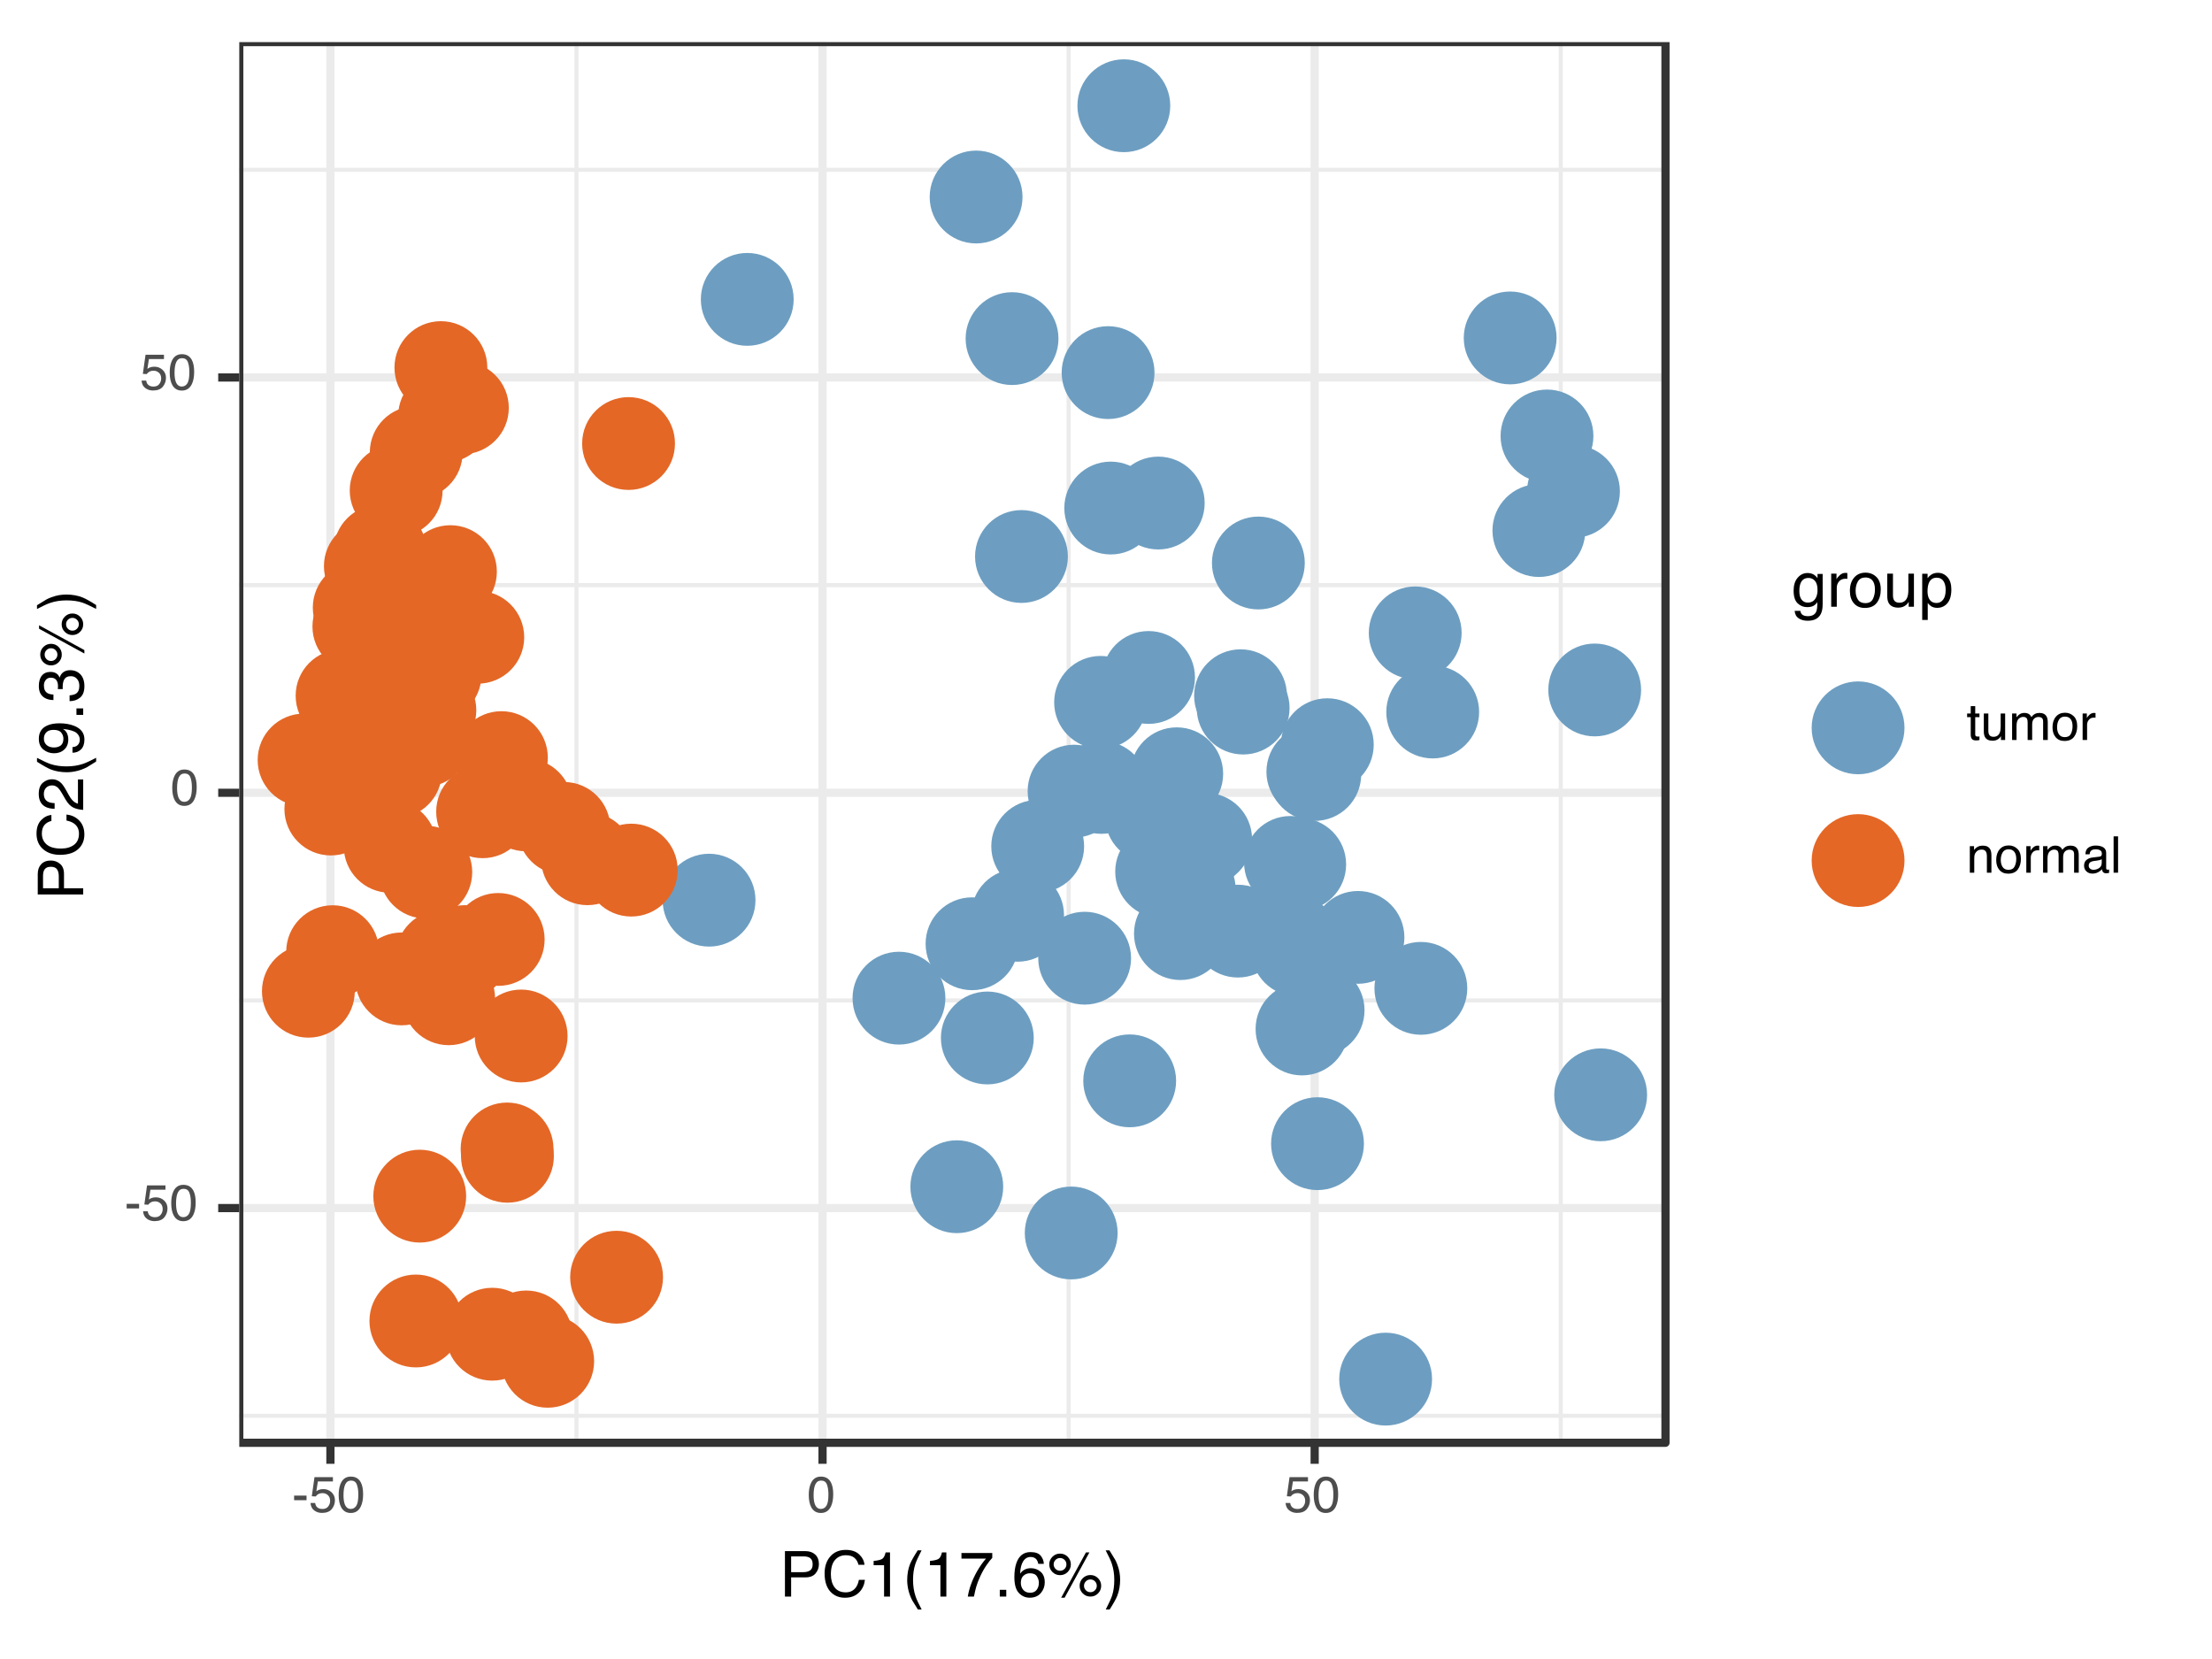<?xml version="1.0" encoding="UTF-8"?>
<svg xmlns="http://www.w3.org/2000/svg" xmlns:xlink="http://www.w3.org/1999/xlink" width="288pt" height="216pt" viewBox="0 0 288 216" version="1.1">
<defs>
<g>
<symbol overflow="visible" id="glyph0-0">
<path style="stroke:none;" d=""/>
</symbol>
<symbol overflow="visible" id="glyph0-1">
<path style="stroke:none;" d="M 0.273 -2.137 L 1.891 -2.137 L 1.891 -1.539 L 0.273 -1.539 Z M 0.273 -2.137 "/>
</symbol>
<symbol overflow="visible" id="glyph0-2">
<path style="stroke:none;" d="M 0.816 -1.176 C 0.855 -0.844 1.008 -0.617 1.277 -0.488 C 1.414 -0.426 1.574 -0.395 1.754 -0.395 C 2.098 -0.395 2.352 -0.504 2.516 -0.723 C 2.684 -0.941 2.766 -1.184 2.766 -1.449 C 2.766 -1.773 2.668 -2.023 2.469 -2.199 C 2.273 -2.375 2.039 -2.461 1.762 -2.461 C 1.562 -2.461 1.391 -2.422 1.25 -2.348 C 1.105 -2.27 0.984 -2.16 0.883 -2.023 L 0.379 -2.051 L 0.73 -4.539 L 3.129 -4.539 L 3.129 -3.977 L 1.168 -3.977 L 0.969 -2.695 C 1.078 -2.777 1.18 -2.836 1.277 -2.879 C 1.449 -2.949 1.648 -2.984 1.871 -2.984 C 2.297 -2.984 2.652 -2.848 2.949 -2.574 C 3.242 -2.301 3.391 -1.957 3.391 -1.539 C 3.391 -1.102 3.254 -0.715 2.984 -0.383 C 2.715 -0.051 2.285 0.117 1.695 0.117 C 1.32 0.117 0.988 0.012 0.699 -0.203 C 0.41 -0.414 0.246 -0.738 0.211 -1.176 Z M 0.816 -1.176 "/>
</symbol>
<symbol overflow="visible" id="glyph0-3">
<path style="stroke:none;" d="M 1.785 -4.613 C 2.383 -4.613 2.812 -4.367 3.082 -3.875 C 3.289 -3.496 3.391 -2.977 3.391 -2.312 C 3.391 -1.688 3.297 -1.168 3.109 -0.758 C 2.84 -0.168 2.395 0.125 1.781 0.125 C 1.227 0.125 0.816 -0.113 0.543 -0.598 C 0.32 -1 0.207 -1.539 0.207 -2.215 C 0.207 -2.738 0.273 -3.188 0.41 -3.562 C 0.664 -4.266 1.121 -4.613 1.785 -4.613 Z M 1.777 -0.402 C 2.078 -0.402 2.32 -0.535 2.496 -0.801 C 2.676 -1.066 2.766 -1.566 2.766 -2.293 C 2.766 -2.816 2.699 -3.246 2.57 -3.586 C 2.441 -3.922 2.191 -4.094 1.82 -4.094 C 1.48 -4.094 1.23 -3.934 1.07 -3.609 C 0.914 -3.289 0.836 -2.816 0.836 -2.191 C 0.836 -1.723 0.887 -1.344 0.984 -1.059 C 1.141 -0.621 1.406 -0.402 1.777 -0.402 Z M 1.777 -0.402 "/>
</symbol>
<symbol overflow="visible" id="glyph0-4">
<path style="stroke:none;" d="M 0.543 -4.414 L 1.129 -4.414 L 1.129 -3.453 L 1.68 -3.453 L 1.68 -2.977 L 1.129 -2.977 L 1.129 -0.727 C 1.129 -0.605 1.168 -0.523 1.25 -0.484 C 1.297 -0.461 1.371 -0.449 1.477 -0.449 C 1.504 -0.449 1.535 -0.449 1.566 -0.449 C 1.598 -0.449 1.637 -0.453 1.68 -0.457 L 1.68 0 C 1.613 0.02 1.543 0.035 1.473 0.043 C 1.398 0.051 1.32 0.055 1.238 0.055 C 0.969 0.055 0.781 -0.016 0.688 -0.152 C 0.59 -0.293 0.543 -0.473 0.543 -0.691 L 0.543 -2.977 L 0.074 -2.977 L 0.074 -3.453 L 0.543 -3.453 Z M 0.543 -4.414 "/>
</symbol>
<symbol overflow="visible" id="glyph0-5">
<path style="stroke:none;" d="M 1.004 -3.453 L 1.004 -1.16 C 1.004 -0.984 1.035 -0.84 1.09 -0.727 C 1.191 -0.52 1.383 -0.418 1.664 -0.418 C 2.07 -0.418 2.344 -0.598 2.492 -0.961 C 2.57 -1.152 2.609 -1.418 2.609 -1.758 L 2.609 -3.453 L 3.191 -3.453 L 3.191 0 L 2.641 0 L 2.648 -0.508 C 2.574 -0.379 2.48 -0.266 2.367 -0.176 C 2.148 0.004 1.879 0.094 1.562 0.094 C 1.07 0.094 0.734 -0.07 0.559 -0.398 C 0.461 -0.574 0.414 -0.812 0.414 -1.105 L 0.414 -3.453 Z M 1.004 -3.453 "/>
</symbol>
<symbol overflow="visible" id="glyph0-6">
<path style="stroke:none;" d="M 0.426 -3.453 L 1 -3.453 L 1 -2.961 C 1.137 -3.133 1.262 -3.254 1.371 -3.332 C 1.562 -3.465 1.781 -3.527 2.023 -3.527 C 2.297 -3.527 2.52 -3.461 2.688 -3.324 C 2.781 -3.246 2.867 -3.133 2.945 -2.984 C 3.074 -3.168 3.227 -3.305 3.398 -3.395 C 3.574 -3.484 3.77 -3.527 3.984 -3.527 C 4.449 -3.527 4.766 -3.359 4.934 -3.027 C 5.023 -2.848 5.07 -2.602 5.07 -2.297 L 5.07 0 L 4.465 0 L 4.465 -2.398 C 4.465 -2.629 4.41 -2.785 4.293 -2.871 C 4.18 -2.957 4.039 -3 3.875 -3 C 3.645 -3 3.449 -2.926 3.285 -2.77 C 3.121 -2.617 3.039 -2.363 3.039 -2.008 L 3.039 0 L 2.449 0 L 2.449 -2.254 C 2.449 -2.488 2.422 -2.656 2.367 -2.766 C 2.277 -2.926 2.113 -3.008 1.871 -3.008 C 1.652 -3.008 1.453 -2.922 1.273 -2.754 C 1.094 -2.582 1.004 -2.273 1.004 -1.832 L 1.004 0 L 0.426 0 Z M 0.426 -3.453 "/>
</symbol>
<symbol overflow="visible" id="glyph0-7">
<path style="stroke:none;" d="M 1.793 -0.375 C 2.18 -0.375 2.441 -0.52 2.586 -0.809 C 2.73 -1.102 2.801 -1.426 2.801 -1.781 C 2.801 -2.105 2.75 -2.367 2.645 -2.566 C 2.48 -2.887 2.199 -3.047 1.801 -3.047 C 1.445 -3.047 1.188 -2.91 1.027 -2.641 C 0.867 -2.367 0.785 -2.043 0.785 -1.66 C 0.785 -1.293 0.867 -0.984 1.027 -0.742 C 1.188 -0.496 1.445 -0.375 1.793 -0.375 Z M 1.816 -3.551 C 2.262 -3.551 2.637 -3.402 2.945 -3.105 C 3.254 -2.809 3.406 -2.375 3.406 -1.797 C 3.406 -1.242 3.27 -0.781 3 -0.418 C 2.73 -0.055 2.309 0.125 1.738 0.125 C 1.266 0.125 0.887 -0.035 0.609 -0.355 C 0.328 -0.676 0.191 -1.109 0.191 -1.648 C 0.191 -2.23 0.336 -2.691 0.633 -3.035 C 0.926 -3.379 1.32 -3.551 1.816 -3.551 Z M 1.816 -3.551 "/>
</symbol>
<symbol overflow="visible" id="glyph0-8">
<path style="stroke:none;" d="M 0.441 -3.453 L 0.992 -3.453 L 0.992 -2.855 C 1.039 -2.973 1.148 -3.113 1.324 -3.277 C 1.5 -3.445 1.703 -3.527 1.934 -3.527 C 1.945 -3.527 1.961 -3.527 1.988 -3.523 C 2.016 -3.523 2.059 -3.52 2.121 -3.512 L 2.121 -2.898 C 2.086 -2.906 2.055 -2.91 2.023 -2.914 C 1.996 -2.914 1.965 -2.918 1.93 -2.918 C 1.637 -2.918 1.414 -2.824 1.258 -2.633 C 1.102 -2.445 1.023 -2.23 1.023 -1.984 L 1.023 0 L 0.441 0 Z M 0.441 -3.453 "/>
</symbol>
<symbol overflow="visible" id="glyph0-9">
<path style="stroke:none;" d="M 0.426 -3.453 L 0.977 -3.453 L 0.977 -2.961 C 1.141 -3.164 1.312 -3.309 1.496 -3.395 C 1.68 -3.484 1.879 -3.527 2.105 -3.527 C 2.594 -3.527 2.926 -3.359 3.098 -3.016 C 3.191 -2.828 3.238 -2.562 3.238 -2.215 L 3.238 0 L 2.648 0 L 2.648 -2.176 C 2.648 -2.387 2.617 -2.555 2.555 -2.684 C 2.453 -2.898 2.266 -3.008 1.996 -3.008 C 1.859 -3.008 1.746 -2.992 1.656 -2.965 C 1.496 -2.918 1.359 -2.824 1.238 -2.68 C 1.141 -2.566 1.078 -2.449 1.051 -2.328 C 1.02 -2.207 1.004 -2.035 1.004 -1.809 L 1.004 0 L 0.426 0 Z M 0.426 -3.453 "/>
</symbol>
<symbol overflow="visible" id="glyph0-10">
<path style="stroke:none;" d="M 0.871 -0.918 C 0.871 -0.75 0.93 -0.617 1.055 -0.523 C 1.176 -0.426 1.32 -0.379 1.488 -0.379 C 1.691 -0.379 1.891 -0.426 2.082 -0.52 C 2.402 -0.676 2.566 -0.934 2.566 -1.289 L 2.566 -1.758 C 2.496 -1.711 2.402 -1.672 2.293 -1.645 C 2.18 -1.613 2.07 -1.594 1.961 -1.578 L 1.609 -1.535 C 1.398 -1.508 1.242 -1.461 1.137 -1.402 C 0.957 -1.301 0.871 -1.141 0.871 -0.918 Z M 2.273 -2.09 C 2.406 -2.109 2.496 -2.164 2.543 -2.258 C 2.57 -2.309 2.582 -2.383 2.582 -2.48 C 2.582 -2.68 2.512 -2.824 2.371 -2.91 C 2.23 -3 2.027 -3.047 1.766 -3.047 C 1.465 -3.047 1.25 -2.965 1.121 -2.801 C 1.051 -2.711 1.004 -2.574 0.984 -2.398 L 0.441 -2.398 C 0.453 -2.824 0.59 -3.117 0.855 -3.285 C 1.121 -3.453 1.43 -3.535 1.777 -3.535 C 2.184 -3.535 2.516 -3.457 2.77 -3.305 C 3.02 -3.148 3.145 -2.906 3.145 -2.582 L 3.145 -0.594 C 3.145 -0.531 3.156 -0.484 3.184 -0.449 C 3.207 -0.41 3.258 -0.395 3.34 -0.395 C 3.363 -0.395 3.395 -0.395 3.426 -0.398 C 3.457 -0.402 3.492 -0.406 3.527 -0.414 L 3.527 0.016 C 3.438 0.043 3.371 0.059 3.324 0.062 C 3.277 0.07 3.211 0.074 3.129 0.074 C 2.93 0.074 2.785 0.004 2.695 -0.137 C 2.648 -0.215 2.613 -0.32 2.594 -0.457 C 2.477 -0.301 2.305 -0.168 2.086 -0.055 C 1.863 0.059 1.621 0.117 1.352 0.117 C 1.031 0.117 0.773 0.02 0.57 -0.176 C 0.367 -0.371 0.266 -0.613 0.266 -0.906 C 0.266 -1.227 0.363 -1.473 0.562 -1.648 C 0.762 -1.824 1.027 -1.934 1.352 -1.977 Z M 2.273 -2.09 "/>
</symbol>
<symbol overflow="visible" id="glyph0-11">
<path style="stroke:none;" d="M 0.441 -4.734 L 1.023 -4.734 L 1.023 0 L 0.441 0 Z M 0.441 -4.734 "/>
</symbol>
<symbol overflow="visible" id="glyph1-0">
<path style="stroke:none;" d=""/>
</symbol>
<symbol overflow="visible" id="glyph1-1">
<path style="stroke:none;" d="M 0.703 -5.918 L 3.367 -5.918 C 3.895 -5.918 4.32 -5.77 4.641 -5.473 C 4.961 -5.176 5.125 -4.758 5.125 -4.223 C 5.125 -3.762 4.98 -3.359 4.691 -3.016 C 4.406 -2.672 3.965 -2.5 3.367 -2.5 L 1.508 -2.5 L 1.508 0 L 0.703 0 Z M 4.312 -4.219 C 4.312 -4.652 4.152 -4.949 3.832 -5.105 C 3.652 -5.188 3.41 -5.23 3.102 -5.23 L 1.508 -5.23 L 1.508 -3.18 L 3.102 -3.18 C 3.461 -3.18 3.754 -3.254 3.977 -3.406 C 4.203 -3.559 4.312 -3.832 4.312 -4.219 Z M 4.312 -4.219 "/>
</symbol>
<symbol overflow="visible" id="glyph1-2">
<path style="stroke:none;" d="M 3.121 -6.078 C 3.871 -6.078 4.453 -5.883 4.867 -5.488 C 5.281 -5.094 5.508 -4.645 5.555 -4.141 L 4.773 -4.141 C 4.684 -4.523 4.508 -4.824 4.242 -5.047 C 3.98 -5.27 3.609 -5.383 3.129 -5.383 C 2.547 -5.383 2.078 -5.176 1.719 -4.766 C 1.359 -4.355 1.18 -3.73 1.18 -2.883 C 1.18 -2.191 1.344 -1.629 1.664 -1.199 C 1.988 -0.77 2.473 -0.551 3.113 -0.551 C 3.703 -0.551 4.156 -0.777 4.465 -1.234 C 4.629 -1.473 4.75 -1.785 4.828 -2.176 L 5.613 -2.176 C 5.543 -1.551 5.312 -1.031 4.918 -0.609 C 4.449 -0.102 3.816 0.152 3.016 0.152 C 2.328 0.152 1.754 -0.055 1.285 -0.473 C 0.672 -1.023 0.363 -1.871 0.363 -3.02 C 0.363 -3.895 0.594 -4.609 1.055 -5.168 C 1.555 -5.773 2.242 -6.078 3.121 -6.078 Z M 3.121 -6.078 "/>
</symbol>
<symbol overflow="visible" id="glyph1-3">
<path style="stroke:none;" d="M 0.789 -4.086 L 0.789 -4.641 C 1.312 -4.691 1.68 -4.777 1.887 -4.895 C 2.094 -5.016 2.246 -5.297 2.348 -5.746 L 2.922 -5.746 L 2.922 0 L 2.148 0 L 2.148 -4.086 Z M 0.789 -4.086 "/>
</symbol>
<symbol overflow="visible" id="glyph1-4">
<path style="stroke:none;" d="M 2.441 -6.016 C 2.02 -5.195 1.746 -4.594 1.621 -4.207 C 1.43 -3.617 1.332 -2.938 1.332 -2.168 C 1.332 -1.391 1.441 -0.676 1.66 -0.031 C 1.793 0.367 2.059 0.938 2.453 1.684 L 1.965 1.684 C 1.574 1.07 1.332 0.68 1.238 0.512 C 1.145 0.344 1.039 0.113 0.93 -0.176 C 0.781 -0.574 0.676 -1 0.617 -1.449 C 0.586 -1.684 0.57 -1.906 0.57 -2.117 C 0.57 -2.914 0.695 -3.621 0.945 -4.242 C 1.105 -4.637 1.434 -5.227 1.938 -6.016 Z M 2.441 -6.016 "/>
</symbol>
<symbol overflow="visible" id="glyph1-5">
<path style="stroke:none;" d="M 4.312 -5.672 L 4.312 -5.039 C 4.129 -4.859 3.883 -4.547 3.574 -4.102 C 3.266 -3.656 2.996 -3.176 2.758 -2.66 C 2.523 -2.156 2.348 -1.699 2.227 -1.285 C 2.148 -1.02 2.051 -0.59 1.926 0 L 1.125 0 C 1.309 -1.102 1.711 -2.195 2.332 -3.289 C 2.699 -3.926 3.086 -4.477 3.492 -4.941 L 0.301 -4.941 L 0.301 -5.672 Z M 4.312 -5.672 "/>
</symbol>
<symbol overflow="visible" id="glyph1-6">
<path style="stroke:none;" d="M 0.703 -0.879 L 1.547 -0.879 L 1.547 0 L 0.703 0 Z M 0.703 -0.879 "/>
</symbol>
<symbol overflow="visible" id="glyph1-7">
<path style="stroke:none;" d="M 2.414 -5.793 C 3.059 -5.793 3.508 -5.625 3.762 -5.293 C 4.016 -4.957 4.141 -4.613 4.141 -4.258 L 3.426 -4.258 C 3.383 -4.484 3.312 -4.664 3.219 -4.793 C 3.043 -5.035 2.781 -5.156 2.426 -5.156 C 2.02 -5.156 1.695 -4.969 1.457 -4.594 C 1.219 -4.219 1.086 -3.684 1.059 -2.984 C 1.227 -3.23 1.434 -3.41 1.688 -3.531 C 1.918 -3.641 2.176 -3.695 2.461 -3.695 C 2.945 -3.695 3.367 -3.539 3.727 -3.23 C 4.086 -2.922 4.266 -2.461 4.266 -1.848 C 4.266 -1.324 4.094 -0.863 3.754 -0.457 C 3.414 -0.055 2.926 0.148 2.297 0.148 C 1.758 0.148 1.289 -0.055 0.898 -0.465 C 0.508 -0.875 0.309 -1.562 0.309 -2.535 C 0.309 -3.25 0.398 -3.859 0.57 -4.359 C 0.906 -5.316 1.52 -5.793 2.414 -5.793 Z M 2.359 -0.496 C 2.742 -0.496 3.027 -0.625 3.215 -0.879 C 3.406 -1.137 3.5 -1.438 3.5 -1.789 C 3.5 -2.086 3.414 -2.367 3.246 -2.633 C 3.078 -2.898 2.77 -3.035 2.324 -3.035 C 2.012 -3.035 1.738 -2.93 1.504 -2.723 C 1.27 -2.516 1.152 -2.203 1.152 -1.789 C 1.152 -1.422 1.258 -1.117 1.473 -0.867 C 1.688 -0.621 1.98 -0.496 2.359 -0.496 Z M 2.359 -0.496 "/>
</symbol>
<symbol overflow="visible" id="glyph1-8">
<path style="stroke:none;" d="M 5.625 -2.805 C 6.012 -2.805 6.34 -2.668 6.613 -2.395 C 6.887 -2.121 7.023 -1.789 7.023 -1.402 C 7.023 -1.016 6.887 -0.684 6.613 -0.41 C 6.34 -0.137 6.012 0 5.625 0 C 5.234 0 4.902 -0.137 4.629 -0.41 C 4.355 -0.684 4.219 -1.016 4.219 -1.402 C 4.219 -1.789 4.355 -2.117 4.629 -2.395 C 4.902 -2.668 5.234 -2.805 5.625 -2.805 Z M 5.039 -5.746 L 5.488 -5.746 L 2.262 0.152 L 1.812 0.152 Z M 1.668 -3.359 C 1.898 -3.359 2.094 -3.441 2.258 -3.602 C 2.422 -3.766 2.5 -3.961 2.5 -4.188 C 2.5 -4.418 2.422 -4.613 2.258 -4.777 C 2.094 -4.938 1.898 -5.02 1.668 -5.02 C 1.441 -5.02 1.242 -4.938 1.082 -4.777 C 0.918 -4.617 0.836 -4.422 0.836 -4.188 C 0.836 -3.961 0.918 -3.766 1.082 -3.602 C 1.246 -3.441 1.438 -3.359 1.668 -3.359 Z M 1.668 -5.594 C 2.059 -5.594 2.391 -5.457 2.664 -5.184 C 2.938 -4.906 3.074 -4.578 3.074 -4.188 C 3.074 -3.801 2.938 -3.473 2.664 -3.199 C 2.391 -2.926 2.059 -2.789 1.668 -2.789 C 1.281 -2.789 0.949 -2.926 0.676 -3.199 C 0.402 -3.473 0.266 -3.805 0.266 -4.188 C 0.266 -4.574 0.402 -4.906 0.676 -5.184 C 0.949 -5.457 1.281 -5.594 1.668 -5.594 Z M 5.625 -0.57 C 5.852 -0.57 6.047 -0.652 6.211 -0.816 C 6.371 -0.977 6.453 -1.172 6.453 -1.402 C 6.453 -1.629 6.371 -1.824 6.211 -1.988 C 6.047 -2.152 5.852 -2.23 5.625 -2.23 C 5.395 -2.23 5.195 -2.152 5.035 -1.988 C 4.871 -1.824 4.789 -1.629 4.789 -1.402 C 4.789 -1.172 4.871 -0.977 5.035 -0.816 C 5.195 -0.652 5.391 -0.57 5.625 -0.57 Z M 5.625 -0.57 "/>
</symbol>
<symbol overflow="visible" id="glyph1-9">
<path style="stroke:none;" d="M 0.285 1.684 C 0.711 0.852 0.988 0.246 1.113 -0.137 C 1.301 -0.715 1.395 -1.391 1.395 -2.168 C 1.395 -2.945 1.285 -3.652 1.066 -4.297 C 0.934 -4.695 0.668 -5.27 0.273 -6.016 L 0.762 -6.016 C 1.176 -5.355 1.426 -4.945 1.512 -4.793 C 1.602 -4.637 1.695 -4.426 1.797 -4.152 C 1.926 -3.816 2.016 -3.484 2.074 -3.156 C 2.129 -2.828 2.156 -2.516 2.156 -2.211 C 2.156 -1.418 2.027 -0.707 1.777 -0.086 C 1.617 0.316 1.289 0.906 0.789 1.684 Z M 0.285 1.684 "/>
</symbol>
<symbol overflow="visible" id="glyph1-10">
<path style="stroke:none;" d="M 2.055 -4.391 C 2.395 -4.391 2.688 -4.309 2.941 -4.141 C 3.078 -4.047 3.219 -3.91 3.359 -3.73 L 3.359 -4.273 L 4.027 -4.273 L 4.027 -0.352 C 4.027 0.195 3.949 0.629 3.785 0.945 C 3.484 1.531 2.918 1.824 2.082 1.824 C 1.617 1.824 1.227 1.723 0.91 1.512 C 0.594 1.305 0.418 0.98 0.379 0.535 L 1.117 0.535 C 1.152 0.73 1.219 0.879 1.324 0.984 C 1.488 1.145 1.746 1.227 2.098 1.227 C 2.656 1.227 3.02 1.027 3.191 0.637 C 3.293 0.406 3.34 -0.008 3.332 -0.602 C 3.188 -0.379 3.012 -0.215 2.809 -0.109 C 2.605 0 2.332 0.051 2 0.051 C 1.531 0.051 1.121 -0.113 0.77 -0.445 C 0.422 -0.777 0.246 -1.324 0.246 -2.09 C 0.246 -2.812 0.422 -3.379 0.777 -3.781 C 1.129 -4.188 1.555 -4.391 2.055 -4.391 Z M 3.359 -2.176 C 3.359 -2.711 3.25 -3.105 3.031 -3.363 C 2.809 -3.621 2.527 -3.75 2.188 -3.75 C 1.676 -3.75 1.328 -3.512 1.141 -3.035 C 1.039 -2.777 0.992 -2.445 0.992 -2.031 C 0.992 -1.543 1.09 -1.176 1.285 -0.922 C 1.484 -0.668 1.75 -0.539 2.082 -0.539 C 2.602 -0.539 2.969 -0.773 3.184 -1.246 C 3.301 -1.512 3.359 -1.82 3.359 -2.176 Z M 3.359 -2.176 "/>
</symbol>
<symbol overflow="visible" id="glyph1-11">
<path style="stroke:none;" d="M 0.551 -4.312 L 1.242 -4.312 L 1.242 -3.57 C 1.297 -3.715 1.434 -3.891 1.656 -4.098 C 1.875 -4.305 2.129 -4.41 2.418 -4.41 C 2.43 -4.41 2.453 -4.41 2.484 -4.406 C 2.516 -4.402 2.574 -4.398 2.652 -4.391 L 2.652 -3.625 C 2.609 -3.633 2.566 -3.641 2.531 -3.641 C 2.496 -3.645 2.457 -3.645 2.414 -3.645 C 2.047 -3.645 1.766 -3.527 1.57 -3.293 C 1.375 -3.059 1.277 -2.789 1.277 -2.48 L 1.277 0 L 0.551 0 Z M 0.551 -4.312 "/>
</symbol>
<symbol overflow="visible" id="glyph1-12">
<path style="stroke:none;" d="M 2.242 -0.469 C 2.723 -0.469 3.055 -0.648 3.234 -1.012 C 3.41 -1.375 3.5 -1.781 3.5 -2.227 C 3.5 -2.629 3.438 -2.957 3.309 -3.211 C 3.105 -3.609 2.75 -3.809 2.25 -3.809 C 1.809 -3.809 1.488 -3.637 1.285 -3.301 C 1.082 -2.961 0.984 -2.551 0.984 -2.074 C 0.984 -1.617 1.082 -1.234 1.285 -0.926 C 1.488 -0.621 1.805 -0.469 2.242 -0.469 Z M 2.273 -4.438 C 2.828 -4.438 3.297 -4.254 3.684 -3.883 C 4.066 -3.512 4.258 -2.969 4.258 -2.246 C 4.258 -1.551 4.09 -0.977 3.75 -0.523 C 3.41 -0.07 2.887 0.156 2.176 0.156 C 1.582 0.156 1.109 -0.043 0.762 -0.445 C 0.414 -0.848 0.238 -1.387 0.238 -2.062 C 0.238 -2.789 0.422 -3.363 0.789 -3.793 C 1.156 -4.223 1.652 -4.438 2.273 -4.438 Z M 2.273 -4.438 "/>
</symbol>
<symbol overflow="visible" id="glyph1-13">
<path style="stroke:none;" d="M 1.258 -4.312 L 1.258 -1.449 C 1.258 -1.23 1.293 -1.051 1.363 -0.91 C 1.492 -0.652 1.73 -0.523 2.082 -0.523 C 2.586 -0.523 2.93 -0.75 3.113 -1.199 C 3.215 -1.441 3.262 -1.773 3.262 -2.195 L 3.262 -4.312 L 3.988 -4.312 L 3.988 0 L 3.305 0 L 3.312 -0.637 C 3.219 -0.473 3.102 -0.336 2.961 -0.223 C 2.684 0.004 2.348 0.117 1.953 0.117 C 1.34 0.117 0.918 -0.09 0.695 -0.5 C 0.574 -0.719 0.516 -1.016 0.516 -1.383 L 0.516 -4.312 Z M 1.258 -4.312 "/>
</symbol>
<symbol overflow="visible" id="glyph1-14">
<path style="stroke:none;" d="M 2.352 -0.488 C 2.691 -0.488 2.973 -0.629 3.195 -0.914 C 3.422 -1.195 3.531 -1.621 3.531 -2.184 C 3.531 -2.527 3.484 -2.824 3.383 -3.07 C 3.195 -3.547 2.852 -3.781 2.352 -3.781 C 1.852 -3.781 1.508 -3.531 1.32 -3.031 C 1.223 -2.762 1.172 -2.418 1.172 -2.008 C 1.172 -1.672 1.223 -1.391 1.32 -1.156 C 1.508 -0.711 1.852 -0.488 2.352 -0.488 Z M 0.477 -4.293 L 1.18 -4.293 L 1.18 -3.723 C 1.324 -3.918 1.484 -4.07 1.656 -4.176 C 1.898 -4.34 2.188 -4.418 2.52 -4.418 C 3.008 -4.418 3.422 -4.23 3.762 -3.855 C 4.102 -3.48 4.273 -2.949 4.273 -2.25 C 4.273 -1.312 4.027 -0.641 3.535 -0.238 C 3.227 0.016 2.863 0.145 2.449 0.145 C 2.125 0.145 1.852 0.074 1.633 -0.07 C 1.504 -0.148 1.359 -0.289 1.199 -0.484 L 1.199 1.719 L 0.477 1.719 Z M 0.477 -4.293 "/>
</symbol>
<symbol overflow="visible" id="glyph2-0">
<path style="stroke:none;" d=""/>
</symbol>
<symbol overflow="visible" id="glyph2-1">
<path style="stroke:none;" d="M -5.918 -0.703 L -5.918 -3.367 C -5.918 -3.895 -5.77 -4.32 -5.473 -4.641 C -5.176 -4.961 -4.758 -5.125 -4.223 -5.125 C -3.762 -5.125 -3.359 -4.98 -3.016 -4.691 C -2.672 -4.406 -2.5 -3.965 -2.5 -3.367 L -2.5 -1.508 L 0 -1.508 L 0 -0.703 Z M -4.219 -4.312 C -4.652 -4.312 -4.949 -4.152 -5.105 -3.832 C -5.188 -3.652 -5.23 -3.41 -5.23 -3.102 L -5.23 -1.508 L -3.18 -1.508 L -3.18 -3.102 C -3.18 -3.461 -3.254 -3.754 -3.406 -3.977 C -3.559 -4.203 -3.832 -4.312 -4.219 -4.312 Z M -4.219 -4.312 "/>
</symbol>
<symbol overflow="visible" id="glyph2-2">
<path style="stroke:none;" d="M -6.078 -3.121 C -6.078 -3.871 -5.883 -4.453 -5.488 -4.867 C -5.094 -5.281 -4.645 -5.508 -4.141 -5.555 L -4.141 -4.773 C -4.523 -4.684 -4.824 -4.508 -5.047 -4.242 C -5.27 -3.98 -5.383 -3.609 -5.383 -3.129 C -5.383 -2.547 -5.176 -2.078 -4.766 -1.719 C -4.355 -1.359 -3.73 -1.18 -2.883 -1.18 C -2.191 -1.18 -1.629 -1.344 -1.199 -1.664 C -0.77 -1.988 -0.551 -2.473 -0.551 -3.113 C -0.551 -3.703 -0.777 -4.156 -1.234 -4.465 C -1.473 -4.629 -1.785 -4.75 -2.176 -4.828 L -2.176 -5.613 C -1.551 -5.543 -1.031 -5.312 -0.609 -4.918 C -0.102 -4.449 0.152 -3.816 0.152 -3.016 C 0.152 -2.328 -0.055 -1.754 -0.473 -1.285 C -1.023 -0.672 -1.871 -0.363 -3.02 -0.363 C -3.895 -0.363 -4.609 -0.594 -5.168 -1.055 C -5.773 -1.555 -6.078 -2.242 -6.078 -3.121 Z M -6.078 -3.121 "/>
</symbol>
<symbol overflow="visible" id="glyph2-3">
<path style="stroke:none;" d="M 0 -0.258 C -0.496 -0.285 -0.93 -0.387 -1.297 -0.566 C -1.664 -0.746 -2 -1.094 -2.301 -1.613 L -2.746 -2.383 C -2.949 -2.73 -3.121 -2.973 -3.262 -3.113 C -3.484 -3.332 -3.742 -3.445 -4.027 -3.445 C -4.363 -3.445 -4.629 -3.344 -4.828 -3.141 C -5.023 -2.941 -5.125 -2.672 -5.125 -2.336 C -5.125 -1.84 -4.938 -1.496 -4.559 -1.305 C -4.359 -1.203 -4.078 -1.148 -3.723 -1.137 L -3.723 -0.398 C -4.223 -0.406 -4.633 -0.5 -4.949 -0.676 C -5.508 -0.992 -5.789 -1.547 -5.789 -2.34 C -5.789 -3 -5.609 -3.484 -5.254 -3.789 C -4.895 -4.094 -4.5 -4.246 -4.062 -4.246 C -3.598 -4.246 -3.203 -4.082 -2.875 -3.758 C -2.684 -3.57 -2.453 -3.234 -2.184 -2.746 L -1.879 -2.195 C -1.734 -1.934 -1.594 -1.727 -1.461 -1.574 C -1.227 -1.305 -0.969 -1.137 -0.684 -1.066 L -0.684 -4.219 L 0 -4.219 Z M 0 -0.258 "/>
</symbol>
<symbol overflow="visible" id="glyph2-4">
<path style="stroke:none;" d="M -6.016 -2.441 C -5.195 -2.02 -4.594 -1.746 -4.207 -1.621 C -3.617 -1.43 -2.938 -1.332 -2.168 -1.332 C -1.391 -1.332 -0.676 -1.441 -0.031 -1.66 C 0.367 -1.793 0.938 -2.059 1.684 -2.453 L 1.684 -1.965 C 1.07 -1.574 0.68 -1.332 0.512 -1.238 C 0.344 -1.145 0.113 -1.039 -0.176 -0.93 C -0.574 -0.781 -1 -0.676 -1.449 -0.617 C -1.684 -0.586 -1.906 -0.57 -2.117 -0.57 C -2.914 -0.57 -3.621 -0.695 -4.242 -0.945 C -4.637 -1.105 -5.227 -1.434 -6.016 -1.938 Z M -6.016 -2.441 "/>
</symbol>
<symbol overflow="visible" id="glyph2-5">
<path style="stroke:none;" d="M -1.395 -1.094 C -0.992 -1.117 -0.719 -1.273 -0.562 -1.559 C -0.484 -1.707 -0.441 -1.875 -0.441 -2.059 C -0.441 -2.406 -0.586 -2.699 -0.875 -2.945 C -1.164 -3.188 -1.75 -3.363 -2.633 -3.465 C -2.379 -3.305 -2.199 -3.105 -2.098 -2.867 C -1.992 -2.629 -1.941 -2.371 -1.941 -2.098 C -1.941 -1.543 -2.113 -1.102 -2.461 -0.781 C -2.809 -0.457 -3.254 -0.293 -3.797 -0.293 C -4.32 -0.293 -4.781 -0.453 -5.18 -0.773 C -5.578 -1.094 -5.777 -1.562 -5.777 -2.188 C -5.777 -3.027 -5.398 -3.609 -4.641 -3.926 C -4.223 -4.105 -3.703 -4.195 -3.078 -4.195 C -2.371 -4.195 -1.746 -4.086 -1.199 -3.875 C -0.293 -3.523 0.16 -2.926 0.16 -2.086 C 0.16 -1.523 0.012 -1.094 -0.281 -0.801 C -0.578 -0.508 -0.949 -0.363 -1.395 -0.363 Z M -2.578 -2.195 C -2.578 -2.484 -2.672 -2.746 -2.863 -2.984 C -3.051 -3.223 -3.383 -3.34 -3.855 -3.34 C -4.281 -3.34 -4.594 -3.234 -4.805 -3.02 C -5.012 -2.805 -5.117 -2.535 -5.117 -2.203 C -5.117 -1.848 -4.996 -1.566 -4.758 -1.359 C -4.52 -1.152 -4.203 -1.047 -3.809 -1.047 C -3.43 -1.047 -3.133 -1.141 -2.91 -1.32 C -2.688 -1.504 -2.578 -1.797 -2.578 -2.195 Z M -2.578 -2.195 "/>
</symbol>
<symbol overflow="visible" id="glyph2-6">
<path style="stroke:none;" d="M -0.879 -0.703 L -0.879 -1.547 L 0 -1.547 L 0 -0.703 Z M -0.879 -0.703 "/>
</symbol>
<symbol overflow="visible" id="glyph2-7">
<path style="stroke:none;" d="M 0.156 -2.145 C 0.156 -1.461 -0.031 -0.965 -0.406 -0.66 C -0.781 -0.352 -1.234 -0.199 -1.773 -0.199 L -1.773 -0.953 C -1.398 -0.988 -1.129 -1.059 -0.957 -1.164 C -0.656 -1.352 -0.504 -1.691 -0.504 -2.184 C -0.504 -2.566 -0.605 -2.871 -0.809 -3.102 C -1.012 -3.332 -1.277 -3.449 -1.598 -3.449 C -1.996 -3.449 -2.273 -3.328 -2.434 -3.082 C -2.59 -2.84 -2.672 -2.504 -2.672 -2.07 C -2.672 -2.023 -2.672 -1.973 -2.668 -1.922 C -2.668 -1.875 -2.664 -1.824 -2.664 -1.773 L -3.305 -1.773 C -3.297 -1.848 -3.289 -1.91 -3.289 -1.961 C -3.285 -2.012 -3.281 -2.066 -3.281 -2.125 C -3.281 -2.398 -3.324 -2.621 -3.41 -2.797 C -3.562 -3.102 -3.832 -3.254 -4.219 -3.254 C -4.504 -3.254 -4.727 -3.152 -4.883 -2.949 C -5.039 -2.746 -5.117 -2.508 -5.117 -2.234 C -5.117 -1.75 -4.953 -1.418 -4.633 -1.234 C -4.457 -1.133 -4.203 -1.074 -3.875 -1.059 L -3.875 -0.344 C -4.305 -0.344 -4.672 -0.43 -4.973 -0.602 C -5.508 -0.895 -5.777 -1.414 -5.777 -2.16 C -5.777 -2.746 -5.645 -3.203 -5.383 -3.523 C -5.121 -3.848 -4.742 -4.008 -4.246 -4.008 C -3.891 -4.008 -3.605 -3.914 -3.383 -3.723 C -3.246 -3.605 -3.141 -3.449 -3.062 -3.262 C -2.98 -3.566 -2.816 -3.805 -2.582 -3.973 C -2.344 -4.145 -2.051 -4.23 -1.707 -4.23 C -1.156 -4.23 -0.707 -4.047 -0.363 -3.688 C -0.016 -3.324 0.156 -2.809 0.156 -2.145 Z M 0.156 -2.145 "/>
</symbol>
<symbol overflow="visible" id="glyph2-8">
<path style="stroke:none;" d="M -2.805 -5.625 C -2.805 -6.012 -2.668 -6.34 -2.395 -6.613 C -2.121 -6.887 -1.789 -7.023 -1.402 -7.023 C -1.016 -7.023 -0.684 -6.887 -0.41 -6.613 C -0.137 -6.34 0 -6.012 0 -5.625 C 0 -5.234 -0.137 -4.902 -0.41 -4.629 C -0.684 -4.355 -1.016 -4.219 -1.402 -4.219 C -1.789 -4.219 -2.117 -4.355 -2.395 -4.629 C -2.668 -4.902 -2.805 -5.234 -2.805 -5.625 Z M -5.746 -5.039 L -5.746 -5.488 L 0.152 -2.262 L 0.152 -1.812 Z M -3.359 -1.668 C -3.359 -1.898 -3.441 -2.094 -3.602 -2.258 C -3.766 -2.422 -3.961 -2.5 -4.188 -2.5 C -4.418 -2.5 -4.613 -2.422 -4.777 -2.258 C -4.938 -2.094 -5.02 -1.898 -5.02 -1.668 C -5.02 -1.441 -4.938 -1.242 -4.777 -1.082 C -4.617 -0.918 -4.422 -0.84 -4.188 -0.84 C -3.961 -0.84 -3.766 -0.918 -3.602 -1.082 C -3.441 -1.246 -3.359 -1.441 -3.359 -1.668 Z M -5.594 -1.668 C -5.594 -2.059 -5.457 -2.391 -5.184 -2.664 C -4.906 -2.938 -4.578 -3.074 -4.188 -3.074 C -3.801 -3.074 -3.473 -2.938 -3.199 -2.664 C -2.926 -2.391 -2.789 -2.059 -2.789 -1.668 C -2.789 -1.281 -2.926 -0.949 -3.199 -0.676 C -3.473 -0.402 -3.805 -0.266 -4.188 -0.266 C -4.574 -0.266 -4.906 -0.402 -5.184 -0.676 C -5.457 -0.949 -5.594 -1.281 -5.594 -1.668 Z M -0.57 -5.625 C -0.57 -5.852 -0.652 -6.047 -0.816 -6.211 C -0.977 -6.371 -1.172 -6.453 -1.402 -6.453 C -1.629 -6.453 -1.824 -6.371 -1.988 -6.211 C -2.152 -6.047 -2.23 -5.852 -2.23 -5.625 C -2.23 -5.395 -2.152 -5.195 -1.988 -5.035 C -1.824 -4.871 -1.629 -4.789 -1.402 -4.789 C -1.172 -4.789 -0.977 -4.871 -0.816 -5.035 C -0.652 -5.195 -0.57 -5.391 -0.57 -5.625 Z M -0.57 -5.625 "/>
</symbol>
<symbol overflow="visible" id="glyph2-9">
<path style="stroke:none;" d="M 1.684 -0.285 C 0.852 -0.711 0.246 -0.988 -0.137 -1.113 C -0.715 -1.301 -1.391 -1.395 -2.168 -1.395 C -2.945 -1.395 -3.652 -1.285 -4.297 -1.066 C -4.695 -0.934 -5.27 -0.668 -6.016 -0.273 L -6.016 -0.762 C -5.355 -1.176 -4.945 -1.426 -4.793 -1.512 C -4.637 -1.602 -4.426 -1.695 -4.152 -1.797 C -3.816 -1.926 -3.484 -2.016 -3.156 -2.074 C -2.828 -2.129 -2.516 -2.156 -2.211 -2.156 C -1.418 -2.156 -0.707 -2.027 -0.086 -1.777 C 0.316 -1.617 0.906 -1.289 1.684 -0.789 Z M 1.684 -0.285 "/>
</symbol>
</g>
<clipPath id="clip1">
  <path d="M 31.152 5.48 L 217 5.48 L 217 188 L 31.152 188 Z M 31.152 5.48 "/>
</clipPath>
<clipPath id="clip2">
  <path d="M 31.152 184 L 217.844 184 L 217.844 185 L 31.152 185 Z M 31.152 184 "/>
</clipPath>
<clipPath id="clip3">
  <path d="M 31.152 129 L 217.844 129 L 217.844 131 L 31.152 131 Z M 31.152 129 "/>
</clipPath>
<clipPath id="clip4">
  <path d="M 31.152 75 L 217.844 75 L 217.844 77 L 31.152 77 Z M 31.152 75 "/>
</clipPath>
<clipPath id="clip5">
  <path d="M 31.152 21 L 217.844 21 L 217.844 23 L 31.152 23 Z M 31.152 21 "/>
</clipPath>
<clipPath id="clip6">
  <path d="M 74 5.48 L 76 5.48 L 76 188.852 L 74 188.852 Z M 74 5.48 "/>
</clipPath>
<clipPath id="clip7">
  <path d="M 138 5.48 L 140 5.48 L 140 188.852 L 138 188.852 Z M 138 5.48 "/>
</clipPath>
<clipPath id="clip8">
  <path d="M 202 5.48 L 204 5.48 L 204 188.852 L 202 188.852 Z M 202 5.48 "/>
</clipPath>
<clipPath id="clip9">
  <path d="M 31.152 156 L 217.844 156 L 217.844 158 L 31.152 158 Z M 31.152 156 "/>
</clipPath>
<clipPath id="clip10">
  <path d="M 31.152 102 L 217.844 102 L 217.844 104 L 31.152 104 Z M 31.152 102 "/>
</clipPath>
<clipPath id="clip11">
  <path d="M 31.152 48 L 217.844 48 L 217.844 50 L 31.152 50 Z M 31.152 48 "/>
</clipPath>
<clipPath id="clip12">
  <path d="M 42 5.48 L 44 5.48 L 44 188.852 L 42 188.852 Z M 42 5.48 "/>
</clipPath>
<clipPath id="clip13">
  <path d="M 106 5.48 L 108 5.48 L 108 188.852 L 106 188.852 Z M 106 5.48 "/>
</clipPath>
<clipPath id="clip14">
  <path d="M 170 5.48 L 172 5.48 L 172 188.852 L 170 188.852 Z M 170 5.48 "/>
</clipPath>
<clipPath id="clip15">
  <path d="M 31.152 5.48 L 217.844 5.48 L 217.844 188.852 L 31.152 188.852 Z M 31.152 5.48 "/>
</clipPath>
</defs>
<g id="surface76">
<rect x="0" y="0" width="288" height="216" style="fill:rgb(100%,100%,100%);fill-opacity:1;stroke:none;"/>
<rect x="0" y="0" width="288" height="216" style="fill:rgb(100%,100%,100%);fill-opacity:1;stroke:none;"/>
<path style="fill:none;stroke-width:1.067;stroke-linecap:round;stroke-linejoin:round;stroke:rgb(100%,100%,100%);stroke-opacity:1;stroke-miterlimit:10;" d="M 0 216 L 288 216 L 288 0 L 0 0 Z M 0 216 "/>
<g clip-path="url(#clip1)" clip-rule="nonzero">
<path style=" stroke:none;fill-rule:nonzero;fill:rgb(100%,100%,100%);fill-opacity:1;" d="M 31.152 187.848 L 216.844 187.848 L 216.844 5.477 L 31.152 5.477 Z M 31.152 187.848 "/>
</g>
<g clip-path="url(#clip2)" clip-rule="nonzero">
<path style="fill:none;stroke-width:0.533;stroke-linecap:butt;stroke-linejoin:round;stroke:rgb(92.157%,92.157%,92.157%);stroke-opacity:1;stroke-miterlimit:10;" d="M 31.152 184.332 L 216.844 184.332 "/>
</g>
<g clip-path="url(#clip3)" clip-rule="nonzero">
<path style="fill:none;stroke-width:0.533;stroke-linecap:butt;stroke-linejoin:round;stroke:rgb(92.157%,92.157%,92.157%);stroke-opacity:1;stroke-miterlimit:10;" d="M 31.152 130.258 L 216.844 130.258 "/>
</g>
<g clip-path="url(#clip4)" clip-rule="nonzero">
<path style="fill:none;stroke-width:0.533;stroke-linecap:butt;stroke-linejoin:round;stroke:rgb(92.157%,92.157%,92.157%);stroke-opacity:1;stroke-miterlimit:10;" d="M 31.152 76.184 L 216.844 76.184 "/>
</g>
<g clip-path="url(#clip5)" clip-rule="nonzero">
<path style="fill:none;stroke-width:0.533;stroke-linecap:butt;stroke-linejoin:round;stroke:rgb(92.157%,92.157%,92.157%);stroke-opacity:1;stroke-miterlimit:10;" d="M 31.152 22.109 L 216.844 22.109 "/>
</g>
<g clip-path="url(#clip6)" clip-rule="nonzero">
<path style="fill:none;stroke-width:0.533;stroke-linecap:butt;stroke-linejoin:round;stroke:rgb(92.157%,92.157%,92.157%);stroke-opacity:1;stroke-miterlimit:10;" d="M 75.059 187.848 L 75.059 5.48 "/>
</g>
<g clip-path="url(#clip7)" clip-rule="nonzero">
<path style="fill:none;stroke-width:0.533;stroke-linecap:butt;stroke-linejoin:round;stroke:rgb(92.157%,92.157%,92.157%);stroke-opacity:1;stroke-miterlimit:10;" d="M 139.133 187.848 L 139.133 5.48 "/>
</g>
<g clip-path="url(#clip8)" clip-rule="nonzero">
<path style="fill:none;stroke-width:0.533;stroke-linecap:butt;stroke-linejoin:round;stroke:rgb(92.157%,92.157%,92.157%);stroke-opacity:1;stroke-miterlimit:10;" d="M 203.207 187.848 L 203.207 5.48 "/>
</g>
<g clip-path="url(#clip9)" clip-rule="nonzero">
<path style="fill:none;stroke-width:1.067;stroke-linecap:butt;stroke-linejoin:round;stroke:rgb(92.157%,92.157%,92.157%);stroke-opacity:1;stroke-miterlimit:10;" d="M 31.152 157.293 L 216.844 157.293 "/>
</g>
<g clip-path="url(#clip10)" clip-rule="nonzero">
<path style="fill:none;stroke-width:1.067;stroke-linecap:butt;stroke-linejoin:round;stroke:rgb(92.157%,92.157%,92.157%);stroke-opacity:1;stroke-miterlimit:10;" d="M 31.152 103.219 L 216.844 103.219 "/>
</g>
<g clip-path="url(#clip11)" clip-rule="nonzero">
<path style="fill:none;stroke-width:1.067;stroke-linecap:butt;stroke-linejoin:round;stroke:rgb(92.157%,92.157%,92.157%);stroke-opacity:1;stroke-miterlimit:10;" d="M 31.152 49.145 L 216.844 49.145 "/>
</g>
<g clip-path="url(#clip12)" clip-rule="nonzero">
<path style="fill:none;stroke-width:1.067;stroke-linecap:butt;stroke-linejoin:round;stroke:rgb(92.157%,92.157%,92.157%);stroke-opacity:1;stroke-miterlimit:10;" d="M 43.02 187.848 L 43.02 5.48 "/>
</g>
<g clip-path="url(#clip13)" clip-rule="nonzero">
<path style="fill:none;stroke-width:1.067;stroke-linecap:butt;stroke-linejoin:round;stroke:rgb(92.157%,92.157%,92.157%);stroke-opacity:1;stroke-miterlimit:10;" d="M 107.094 187.848 L 107.094 5.48 "/>
</g>
<g clip-path="url(#clip14)" clip-rule="nonzero">
<path style="fill:none;stroke-width:1.067;stroke-linecap:butt;stroke-linejoin:round;stroke:rgb(92.157%,92.157%,92.157%);stroke-opacity:1;stroke-miterlimit:10;" d="M 171.168 187.848 L 171.168 5.48 "/>
</g>
<path style="fill-rule:nonzero;fill:rgb(42.745%,61.961%,75.686%);fill-opacity:1;stroke-width:0.709;stroke-linecap:round;stroke-linejoin:round;stroke:rgb(42.745%,61.961%,75.686%);stroke-opacity:1;stroke-miterlimit:10;" d="M 214.094 142.543 C 214.094 145.684 211.543 148.23 208.402 148.23 C 205.262 148.23 202.715 145.684 202.715 142.543 C 202.715 139.402 205.262 136.855 208.402 136.855 C 211.543 136.855 214.094 139.402 214.094 142.543 "/>
<path style="fill-rule:nonzero;fill:rgb(42.745%,61.961%,75.686%);fill-opacity:1;stroke-width:0.709;stroke-linecap:round;stroke-linejoin:round;stroke:rgb(42.745%,61.961%,75.686%);stroke-opacity:1;stroke-miterlimit:10;" d="M 98.008 117.203 C 98.008 120.344 95.461 122.891 92.316 122.891 C 89.176 122.891 86.629 120.344 86.629 117.203 C 86.629 114.059 89.176 111.512 92.316 111.512 C 95.461 111.512 98.008 114.059 98.008 117.203 "/>
<path style="fill-rule:nonzero;fill:rgb(42.745%,61.961%,75.686%);fill-opacity:1;stroke-width:0.709;stroke-linecap:round;stroke-linejoin:round;stroke:rgb(42.745%,61.961%,75.686%);stroke-opacity:1;stroke-miterlimit:10;" d="M 130.262 154.508 C 130.262 157.652 127.715 160.199 124.574 160.199 C 121.434 160.199 118.887 157.652 118.887 154.508 C 118.887 151.367 121.434 148.82 124.574 148.82 C 127.715 148.82 130.262 151.367 130.262 154.508 "/>
<path style="fill-rule:nonzero;fill:rgb(42.745%,61.961%,75.686%);fill-opacity:1;stroke-width:0.709;stroke-linecap:round;stroke-linejoin:round;stroke:rgb(42.745%,61.961%,75.686%);stroke-opacity:1;stroke-miterlimit:10;" d="M 186.098 179.559 C 186.098 182.703 183.551 185.25 180.406 185.25 C 177.266 185.25 174.719 182.703 174.719 179.559 C 174.719 176.418 177.266 173.871 180.406 173.871 C 183.551 173.871 186.098 176.418 186.098 179.559 "/>
<path style="fill-rule:nonzero;fill:rgb(42.745%,61.961%,75.686%);fill-opacity:1;stroke-width:0.709;stroke-linecap:round;stroke-linejoin:round;stroke:rgb(42.745%,61.961%,75.686%);stroke-opacity:1;stroke-miterlimit:10;" d="M 152.773 140.727 C 152.773 143.867 150.227 146.414 147.086 146.414 C 143.941 146.414 141.395 143.867 141.395 140.727 C 141.395 137.582 143.941 135.035 147.086 135.035 C 150.227 135.035 152.773 137.582 152.773 140.727 "/>
<path style="fill-rule:nonzero;fill:rgb(42.745%,61.961%,75.686%);fill-opacity:1;stroke-width:0.709;stroke-linecap:round;stroke-linejoin:round;stroke:rgb(42.745%,61.961%,75.686%);stroke-opacity:1;stroke-miterlimit:10;" d="M 148.984 91.445 C 148.984 94.586 146.438 97.133 143.297 97.133 C 140.156 97.133 137.605 94.586 137.605 91.445 C 137.605 88.305 140.156 85.758 143.297 85.758 C 146.438 85.758 148.984 88.305 148.984 91.445 "/>
<path style="fill-rule:nonzero;fill:rgb(42.745%,61.961%,75.686%);fill-opacity:1;stroke-width:0.709;stroke-linecap:round;stroke-linejoin:round;stroke:rgb(42.745%,61.961%,75.686%);stroke-opacity:1;stroke-miterlimit:10;" d="M 134.238 135.141 C 134.238 138.285 131.691 140.832 128.551 140.832 C 125.406 140.832 122.859 138.285 122.859 135.141 C 122.859 132 125.406 129.453 128.551 129.453 C 131.691 129.453 134.238 132 134.238 135.141 "/>
<path style="fill-rule:nonzero;fill:rgb(42.745%,61.961%,75.686%);fill-opacity:1;stroke-width:0.709;stroke-linecap:round;stroke-linejoin:round;stroke:rgb(42.745%,61.961%,75.686%);stroke-opacity:1;stroke-miterlimit:10;" d="M 189.949 82.402 C 189.949 85.543 187.402 88.09 184.262 88.09 C 181.117 88.09 178.57 85.543 178.57 82.402 C 178.57 79.258 181.117 76.711 184.262 76.711 C 187.402 76.711 189.949 79.258 189.949 82.402 "/>
<path style="fill-rule:nonzero;fill:rgb(42.745%,61.961%,75.686%);fill-opacity:1;stroke-width:0.709;stroke-linecap:round;stroke-linejoin:round;stroke:rgb(42.745%,61.961%,75.686%);stroke-opacity:1;stroke-miterlimit:10;" d="M 161.629 110.297 C 161.629 113.438 159.082 115.984 155.938 115.984 C 152.797 115.984 150.25 113.438 150.25 110.297 C 150.25 107.152 152.797 104.605 155.938 104.605 C 159.082 104.605 161.629 107.152 161.629 110.297 "/>
<path style="fill-rule:nonzero;fill:rgb(42.745%,61.961%,75.686%);fill-opacity:1;stroke-width:0.709;stroke-linecap:round;stroke-linejoin:round;stroke:rgb(42.745%,61.961%,75.686%);stroke-opacity:1;stroke-miterlimit:10;" d="M 178.504 96.957 C 178.504 100.098 175.957 102.645 172.816 102.645 C 169.672 102.645 167.125 100.098 167.125 96.957 C 167.125 93.816 169.672 91.27 172.816 91.27 C 175.957 91.27 178.504 93.816 178.504 96.957 "/>
<path style="fill-rule:nonzero;fill:rgb(42.745%,61.961%,75.686%);fill-opacity:1;stroke-width:0.709;stroke-linecap:round;stroke-linejoin:round;stroke:rgb(42.745%,61.961%,75.686%);stroke-opacity:1;stroke-miterlimit:10;" d="M 176.621 100.477 C 176.621 103.617 174.074 106.164 170.934 106.164 C 167.789 106.164 165.242 103.617 165.242 100.477 C 165.242 97.332 167.789 94.785 170.934 94.785 C 174.074 94.785 176.621 97.332 176.621 100.477 "/>
<path style="fill-rule:nonzero;fill:rgb(42.745%,61.961%,75.686%);fill-opacity:1;stroke-width:0.709;stroke-linecap:round;stroke-linejoin:round;stroke:rgb(42.745%,61.961%,75.686%);stroke-opacity:1;stroke-miterlimit:10;" d="M 145.16 160.531 C 145.16 163.672 142.613 166.219 139.473 166.219 C 136.328 166.219 133.781 163.672 133.781 160.531 C 133.781 157.391 136.328 154.844 139.473 154.844 C 142.613 154.844 145.16 157.391 145.16 160.531 "/>
<path style="fill-rule:nonzero;fill:rgb(42.745%,61.961%,75.686%);fill-opacity:1;stroke-width:0.709;stroke-linecap:round;stroke-linejoin:round;stroke:rgb(42.745%,61.961%,75.686%);stroke-opacity:1;stroke-miterlimit:10;" d="M 132.777 25.652 C 132.777 28.793 130.23 31.34 127.09 31.34 C 123.949 31.34 121.398 28.793 121.398 25.652 C 121.398 22.508 123.949 19.961 127.09 19.961 C 130.23 19.961 132.777 22.508 132.777 25.652 "/>
<path style="fill-rule:nonzero;fill:rgb(42.745%,61.961%,75.686%);fill-opacity:1;stroke-width:0.709;stroke-linecap:round;stroke-linejoin:round;stroke:rgb(42.745%,61.961%,75.686%);stroke-opacity:1;stroke-miterlimit:10;" d="M 158.898 100.742 C 158.898 103.887 156.352 106.434 153.211 106.434 C 150.07 106.434 147.523 103.887 147.523 100.742 C 147.523 97.602 150.07 95.055 153.211 95.055 C 156.352 95.055 158.898 97.602 158.898 100.742 "/>
<path style="fill-rule:nonzero;fill:rgb(42.745%,61.961%,75.686%);fill-opacity:1;stroke-width:0.709;stroke-linecap:round;stroke-linejoin:round;stroke:rgb(42.745%,61.961%,75.686%);stroke-opacity:1;stroke-miterlimit:10;" d="M 138.684 72.457 C 138.684 75.598 136.137 78.145 132.992 78.145 C 129.852 78.145 127.305 75.598 127.305 72.457 C 127.305 69.312 129.852 66.766 132.992 66.766 C 136.137 66.766 138.684 69.312 138.684 72.457 "/>
<path style="fill-rule:nonzero;fill:rgb(42.745%,61.961%,75.686%);fill-opacity:1;stroke-width:0.709;stroke-linecap:round;stroke-linejoin:round;stroke:rgb(42.745%,61.961%,75.686%);stroke-opacity:1;stroke-miterlimit:10;" d="M 152.012 13.77 C 152.012 16.91 149.465 19.457 146.324 19.457 C 143.18 19.457 140.633 16.91 140.633 13.77 C 140.633 10.625 143.18 8.078 146.324 8.078 C 149.465 8.078 152.012 10.625 152.012 13.77 "/>
<path style="fill-rule:nonzero;fill:rgb(42.745%,61.961%,75.686%);fill-opacity:1;stroke-width:0.709;stroke-linecap:round;stroke-linejoin:round;stroke:rgb(42.745%,61.961%,75.686%);stroke-opacity:1;stroke-miterlimit:10;" d="M 102.98 38.977 C 102.98 42.121 100.434 44.668 97.293 44.668 C 94.148 44.668 91.602 42.121 91.602 38.977 C 91.602 35.836 94.148 33.289 97.293 33.289 C 100.434 33.289 102.98 35.836 102.98 38.977 "/>
<path style="fill-rule:nonzero;fill:rgb(42.745%,61.961%,75.686%);fill-opacity:1;stroke-width:0.709;stroke-linecap:round;stroke-linejoin:round;stroke:rgb(42.745%,61.961%,75.686%);stroke-opacity:1;stroke-miterlimit:10;" d="M 132.246 122.879 C 132.246 126.02 129.699 128.566 126.555 128.566 C 123.414 128.566 120.867 126.02 120.867 122.879 C 120.867 119.734 123.414 117.188 126.555 117.188 C 129.699 117.188 132.246 119.734 132.246 122.879 "/>
<path style="fill-rule:nonzero;fill:rgb(42.745%,61.961%,75.686%);fill-opacity:1;stroke-width:0.709;stroke-linecap:round;stroke-linejoin:round;stroke:rgb(42.745%,61.961%,75.686%);stroke-opacity:1;stroke-miterlimit:10;" d="M 122.734 129.957 C 122.734 133.102 120.188 135.648 117.043 135.648 C 113.902 135.648 111.355 133.102 111.355 129.957 C 111.355 126.816 113.902 124.27 117.043 124.27 C 120.188 124.27 122.734 126.816 122.734 129.957 "/>
<path style="fill-rule:nonzero;fill:rgb(42.745%,61.961%,75.686%);fill-opacity:1;stroke-width:0.709;stroke-linecap:round;stroke-linejoin:round;stroke:rgb(42.745%,61.961%,75.686%);stroke-opacity:1;stroke-miterlimit:10;" d="M 137.457 44.086 C 137.457 47.227 134.91 49.773 131.77 49.773 C 128.625 49.773 126.078 47.227 126.078 44.086 C 126.078 40.945 128.625 38.398 131.77 38.398 C 134.91 38.398 137.457 40.945 137.457 44.086 "/>
<path style="fill-rule:nonzero;fill:rgb(42.745%,61.961%,75.686%);fill-opacity:1;stroke-width:0.709;stroke-linecap:round;stroke-linejoin:round;stroke:rgb(42.745%,61.961%,75.686%);stroke-opacity:1;stroke-miterlimit:10;" d="M 174.32 122.738 C 174.32 125.879 171.773 128.426 168.629 128.426 C 165.488 128.426 162.941 125.879 162.941 122.738 C 162.941 119.594 165.488 117.047 168.629 117.047 C 171.773 117.047 174.32 119.594 174.32 122.738 "/>
<path style="fill-rule:nonzero;fill:rgb(42.745%,61.961%,75.686%);fill-opacity:1;stroke-width:0.709;stroke-linecap:round;stroke-linejoin:round;stroke:rgb(42.745%,61.961%,75.686%);stroke-opacity:1;stroke-miterlimit:10;" d="M 146.91 124.758 C 146.91 127.898 144.363 130.445 141.219 130.445 C 138.078 130.445 135.531 127.898 135.531 124.758 C 135.531 121.617 138.078 119.066 141.219 119.066 C 144.363 119.066 146.91 121.617 146.91 124.758 "/>
<path style="fill-rule:nonzero;fill:rgb(42.745%,61.961%,75.686%);fill-opacity:1;stroke-width:0.709;stroke-linecap:round;stroke-linejoin:round;stroke:rgb(42.745%,61.961%,75.686%);stroke-opacity:1;stroke-miterlimit:10;" d="M 174.633 123.676 C 174.633 126.82 172.086 129.367 168.941 129.367 C 165.801 129.367 163.254 126.82 163.254 123.676 C 163.254 120.535 165.801 117.988 168.941 117.988 C 172.086 117.988 174.633 120.535 174.633 123.676 "/>
<path style="fill-rule:nonzero;fill:rgb(42.745%,61.961%,75.686%);fill-opacity:1;stroke-width:0.709;stroke-linecap:round;stroke-linejoin:round;stroke:rgb(42.745%,61.961%,75.686%);stroke-opacity:1;stroke-miterlimit:10;" d="M 192.227 92.703 C 192.227 95.844 189.68 98.391 186.539 98.391 C 183.395 98.391 180.848 95.844 180.848 92.703 C 180.848 89.559 183.395 87.012 186.539 87.012 C 189.68 87.012 192.227 89.559 192.227 92.703 "/>
<path style="fill-rule:nonzero;fill:rgb(42.745%,61.961%,75.686%);fill-opacity:1;stroke-width:0.709;stroke-linecap:round;stroke-linejoin:round;stroke:rgb(42.745%,61.961%,75.686%);stroke-opacity:1;stroke-miterlimit:10;" d="M 145.531 103.008 C 145.531 106.148 142.98 108.695 139.84 108.695 C 136.699 108.695 134.152 106.148 134.152 103.008 C 134.152 99.863 136.699 97.316 139.84 97.316 C 142.98 97.316 145.531 99.863 145.531 103.008 "/>
<path style="fill-rule:nonzero;fill:rgb(42.745%,61.961%,75.686%);fill-opacity:1;stroke-width:0.709;stroke-linecap:round;stroke-linejoin:round;stroke:rgb(42.745%,61.961%,75.686%);stroke-opacity:1;stroke-miterlimit:10;" d="M 160.535 115.824 C 160.535 118.969 157.988 121.516 154.848 121.516 C 151.703 121.516 149.156 118.969 149.156 115.824 C 149.156 112.684 151.703 110.137 154.848 110.137 C 157.988 110.137 160.535 112.684 160.535 115.824 "/>
<path style="fill-rule:nonzero;fill:rgb(42.745%,61.961%,75.686%);fill-opacity:1;stroke-width:0.709;stroke-linecap:round;stroke-linejoin:round;stroke:rgb(42.745%,61.961%,75.686%);stroke-opacity:1;stroke-miterlimit:10;" d="M 190.684 128.684 C 190.684 131.824 188.137 134.371 184.996 134.371 C 181.852 134.371 179.305 131.824 179.305 128.684 C 179.305 125.539 181.852 122.992 184.996 122.992 C 188.137 122.992 190.684 125.539 190.684 128.684 "/>
<path style="fill-rule:nonzero;fill:rgb(42.745%,61.961%,75.686%);fill-opacity:1;stroke-width:0.709;stroke-linecap:round;stroke-linejoin:round;stroke:rgb(42.745%,61.961%,75.686%);stroke-opacity:1;stroke-miterlimit:10;" d="M 161.133 119.043 C 161.133 122.184 158.586 124.73 155.441 124.73 C 152.301 124.73 149.754 122.184 149.754 119.043 C 149.754 115.902 152.301 113.355 155.441 113.355 C 158.586 113.355 161.133 115.902 161.133 119.043 "/>
<path style="fill-rule:nonzero;fill:rgb(42.745%,61.961%,75.686%);fill-opacity:1;stroke-width:0.709;stroke-linecap:round;stroke-linejoin:round;stroke:rgb(42.745%,61.961%,75.686%);stroke-opacity:1;stroke-miterlimit:10;" d="M 207.105 56.766 C 207.105 59.906 204.559 62.453 201.418 62.453 C 198.273 62.453 195.727 59.906 195.727 56.766 C 195.727 53.621 198.273 51.074 201.418 51.074 C 204.559 51.074 207.105 53.621 207.105 56.766 "/>
<path style="fill-rule:nonzero;fill:rgb(42.745%,61.961%,75.686%);fill-opacity:1;stroke-width:0.709;stroke-linecap:round;stroke-linejoin:round;stroke:rgb(42.745%,61.961%,75.686%);stroke-opacity:1;stroke-miterlimit:10;" d="M 159.707 108.781 C 159.707 111.922 157.16 114.473 154.02 114.473 C 150.875 114.473 148.328 111.922 148.328 108.781 C 148.328 105.641 150.875 103.094 154.02 103.094 C 157.16 103.094 159.707 105.641 159.707 108.781 "/>
<path style="fill-rule:nonzero;fill:rgb(42.745%,61.961%,75.686%);fill-opacity:1;stroke-width:0.709;stroke-linecap:round;stroke-linejoin:round;stroke:rgb(42.745%,61.961%,75.686%);stroke-opacity:1;stroke-miterlimit:10;" d="M 174.91 112.547 C 174.91 115.688 172.363 118.234 169.219 118.234 C 166.078 118.234 163.531 115.688 163.531 112.547 C 163.531 109.402 166.078 106.855 169.219 106.855 C 172.363 106.855 174.91 109.402 174.91 112.547 "/>
<path style="fill-rule:nonzero;fill:rgb(42.745%,61.961%,75.686%);fill-opacity:1;stroke-width:0.709;stroke-linecap:round;stroke-linejoin:round;stroke:rgb(42.745%,61.961%,75.686%);stroke-opacity:1;stroke-miterlimit:10;" d="M 149.09 102.523 C 149.09 105.664 146.543 108.211 143.398 108.211 C 140.258 108.211 137.711 105.664 137.711 102.523 C 137.711 99.379 140.258 96.832 143.398 96.832 C 146.543 96.832 149.09 99.379 149.09 102.523 "/>
<path style="fill-rule:nonzero;fill:rgb(42.745%,61.961%,75.686%);fill-opacity:1;stroke-width:0.709;stroke-linecap:round;stroke-linejoin:round;stroke:rgb(42.745%,61.961%,75.686%);stroke-opacity:1;stroke-miterlimit:10;" d="M 173.707 112.289 C 173.707 115.43 171.156 117.977 168.016 117.977 C 164.875 117.977 162.328 115.43 162.328 112.289 C 162.328 109.145 164.875 106.598 168.016 106.598 C 171.156 106.598 173.707 109.145 173.707 112.289 "/>
<path style="fill-rule:nonzero;fill:rgb(42.745%,61.961%,75.686%);fill-opacity:1;stroke-width:0.709;stroke-linecap:round;stroke-linejoin:round;stroke:rgb(42.745%,61.961%,75.686%);stroke-opacity:1;stroke-miterlimit:10;" d="M 156.934 113.48 C 156.934 116.625 154.387 119.172 151.246 119.172 C 148.102 119.172 145.555 116.625 145.555 113.48 C 145.555 110.34 148.102 107.793 151.246 107.793 C 154.387 107.793 156.934 110.34 156.934 113.48 "/>
<path style="fill-rule:nonzero;fill:rgb(42.745%,61.961%,75.686%);fill-opacity:1;stroke-width:0.709;stroke-linecap:round;stroke-linejoin:round;stroke:rgb(42.745%,61.961%,75.686%);stroke-opacity:1;stroke-miterlimit:10;" d="M 175.211 133.969 C 175.211 137.113 172.664 139.66 169.52 139.66 C 166.379 139.66 163.832 137.113 163.832 133.969 C 163.832 130.828 166.379 128.281 169.52 128.281 C 172.664 128.281 175.211 130.828 175.211 133.969 "/>
<path style="fill-rule:nonzero;fill:rgb(42.745%,61.961%,75.686%);fill-opacity:1;stroke-width:0.709;stroke-linecap:round;stroke-linejoin:round;stroke:rgb(42.745%,61.961%,75.686%);stroke-opacity:1;stroke-miterlimit:10;" d="M 202.312 43.996 C 202.312 47.141 199.766 49.688 196.621 49.688 C 193.48 49.688 190.934 47.141 190.934 43.996 C 190.934 40.855 193.48 38.309 196.621 38.309 C 199.766 38.309 202.312 40.855 202.312 43.996 "/>
<path style="fill-rule:nonzero;fill:rgb(42.745%,61.961%,75.686%);fill-opacity:1;stroke-width:0.709;stroke-linecap:round;stroke-linejoin:round;stroke:rgb(42.745%,61.961%,75.686%);stroke-opacity:1;stroke-miterlimit:10;" d="M 157.656 106.594 C 157.656 109.738 155.109 112.285 151.965 112.285 C 148.824 112.285 146.277 109.738 146.277 106.594 C 146.277 103.453 148.824 100.906 151.965 100.906 C 155.109 100.906 157.656 103.453 157.656 106.594 "/>
<path style="fill-rule:nonzero;fill:rgb(42.745%,61.961%,75.686%);fill-opacity:1;stroke-width:0.709;stroke-linecap:round;stroke-linejoin:round;stroke:rgb(42.745%,61.961%,75.686%);stroke-opacity:1;stroke-miterlimit:10;" d="M 156.492 65.496 C 156.492 68.637 153.945 71.184 150.805 71.184 C 147.66 71.184 145.113 68.637 145.113 65.496 C 145.113 62.352 147.66 59.805 150.805 59.805 C 153.945 59.805 156.492 62.352 156.492 65.496 "/>
<path style="fill-rule:nonzero;fill:rgb(42.745%,61.961%,75.686%);fill-opacity:1;stroke-width:0.709;stroke-linecap:round;stroke-linejoin:round;stroke:rgb(42.745%,61.961%,75.686%);stroke-opacity:1;stroke-miterlimit:10;" d="M 177.305 131.531 C 177.305 134.672 174.758 137.219 171.617 137.219 C 168.473 137.219 165.926 134.672 165.926 131.531 C 165.926 128.387 168.473 125.84 171.617 125.84 C 174.758 125.84 177.305 128.387 177.305 131.531 "/>
<path style="fill-rule:nonzero;fill:rgb(42.745%,61.961%,75.686%);fill-opacity:1;stroke-width:0.709;stroke-linecap:round;stroke-linejoin:round;stroke:rgb(42.745%,61.961%,75.686%);stroke-opacity:1;stroke-miterlimit:10;" d="M 182.496 122.047 C 182.496 125.188 179.949 127.734 176.809 127.734 C 173.668 127.734 171.121 125.188 171.121 122.047 C 171.121 118.906 173.668 116.359 176.809 116.359 C 179.949 116.359 182.496 118.906 182.496 122.047 "/>
<path style="fill-rule:nonzero;fill:rgb(42.745%,61.961%,75.686%);fill-opacity:1;stroke-width:0.709;stroke-linecap:round;stroke-linejoin:round;stroke:rgb(42.745%,61.961%,75.686%);stroke-opacity:1;stroke-miterlimit:10;" d="M 167.207 90.582 C 167.207 93.723 164.66 96.27 161.52 96.27 C 158.379 96.27 155.828 93.723 155.828 90.582 C 155.828 87.441 158.379 84.895 161.52 84.895 C 164.66 84.895 167.207 87.441 167.207 90.582 "/>
<path style="fill-rule:nonzero;fill:rgb(42.745%,61.961%,75.686%);fill-opacity:1;stroke-width:0.709;stroke-linecap:round;stroke-linejoin:round;stroke:rgb(42.745%,61.961%,75.686%);stroke-opacity:1;stroke-miterlimit:10;" d="M 167.547 92.191 C 167.547 95.332 165 97.879 161.859 97.879 C 158.715 97.879 156.168 95.332 156.168 92.191 C 156.168 89.047 158.715 86.5 161.859 86.5 C 165 86.5 167.547 89.047 167.547 92.191 "/>
<path style="fill-rule:nonzero;fill:rgb(42.745%,61.961%,75.686%);fill-opacity:1;stroke-width:0.709;stroke-linecap:round;stroke-linejoin:round;stroke:rgb(42.745%,61.961%,75.686%);stroke-opacity:1;stroke-miterlimit:10;" d="M 140.797 110.188 C 140.797 113.328 138.25 115.875 135.105 115.875 C 131.965 115.875 129.418 113.328 129.418 110.188 C 129.418 107.047 131.965 104.5 135.105 104.5 C 138.25 104.5 140.797 107.047 140.797 110.188 "/>
<path style="fill-rule:nonzero;fill:rgb(42.745%,61.961%,75.686%);fill-opacity:1;stroke-width:0.709;stroke-linecap:round;stroke-linejoin:round;stroke:rgb(42.745%,61.961%,75.686%);stroke-opacity:1;stroke-miterlimit:10;" d="M 176.871 100.836 C 176.871 103.977 174.324 106.523 171.18 106.523 C 168.039 106.523 165.492 103.977 165.492 100.836 C 165.492 97.695 168.039 95.148 171.18 95.148 C 174.324 95.148 176.871 97.695 176.871 100.836 "/>
<path style="fill-rule:nonzero;fill:rgb(42.745%,61.961%,75.686%);fill-opacity:1;stroke-width:0.709;stroke-linecap:round;stroke-linejoin:round;stroke:rgb(42.745%,61.961%,75.686%);stroke-opacity:1;stroke-miterlimit:10;" d="M 166.859 121.23 C 166.859 124.371 164.312 126.918 161.168 126.918 C 158.027 126.918 155.48 124.371 155.48 121.23 C 155.48 118.09 158.027 115.543 161.168 115.543 C 164.312 115.543 166.859 118.09 166.859 121.23 "/>
<path style="fill-rule:nonzero;fill:rgb(42.745%,61.961%,75.686%);fill-opacity:1;stroke-width:0.709;stroke-linecap:round;stroke-linejoin:round;stroke:rgb(42.745%,61.961%,75.686%);stroke-opacity:1;stroke-miterlimit:10;" d="M 155.609 106.305 C 155.609 109.449 153.062 111.996 149.918 111.996 C 146.777 111.996 144.23 109.449 144.23 106.305 C 144.23 103.164 146.777 100.617 149.918 100.617 C 153.062 100.617 155.609 103.164 155.609 106.305 "/>
<path style="fill-rule:nonzero;fill:rgb(42.745%,61.961%,75.686%);fill-opacity:1;stroke-width:0.709;stroke-linecap:round;stroke-linejoin:round;stroke:rgb(42.745%,61.961%,75.686%);stroke-opacity:1;stroke-miterlimit:10;" d="M 159.379 121.555 C 159.379 124.695 156.828 127.242 153.688 127.242 C 150.547 127.242 148 124.695 148 121.555 C 148 118.41 150.547 115.863 153.688 115.863 C 156.828 115.863 159.379 118.41 159.379 121.555 "/>
<path style="fill-rule:nonzero;fill:rgb(42.745%,61.961%,75.686%);fill-opacity:1;stroke-width:0.709;stroke-linecap:round;stroke-linejoin:round;stroke:rgb(42.745%,61.961%,75.686%);stroke-opacity:1;stroke-miterlimit:10;" d="M 155.23 88.207 C 155.23 91.348 152.684 93.895 149.543 93.895 C 146.398 93.895 143.852 91.348 143.852 88.207 C 143.852 85.066 146.398 82.516 149.543 82.516 C 152.684 82.516 155.23 85.066 155.23 88.207 "/>
<path style="fill-rule:nonzero;fill:rgb(42.745%,61.961%,75.686%);fill-opacity:1;stroke-width:0.709;stroke-linecap:round;stroke-linejoin:round;stroke:rgb(42.745%,61.961%,75.686%);stroke-opacity:1;stroke-miterlimit:10;" d="M 162.664 109.27 C 162.664 112.41 160.117 114.957 156.973 114.957 C 153.832 114.957 151.285 112.41 151.285 109.27 C 151.285 106.125 153.832 103.578 156.973 103.578 C 160.117 103.578 162.664 106.125 162.664 109.27 "/>
<path style="fill-rule:nonzero;fill:rgb(42.745%,61.961%,75.686%);fill-opacity:1;stroke-width:0.709;stroke-linecap:round;stroke-linejoin:round;stroke:rgb(42.745%,61.961%,75.686%);stroke-opacity:1;stroke-miterlimit:10;" d="M 177.227 148.906 C 177.227 152.047 174.68 154.594 171.539 154.594 C 168.395 154.594 165.848 152.047 165.848 148.906 C 165.848 145.762 168.395 143.215 171.539 143.215 C 174.68 143.215 177.227 145.762 177.227 148.906 "/>
<path style="fill-rule:nonzero;fill:rgb(42.745%,61.961%,75.686%);fill-opacity:1;stroke-width:0.709;stroke-linecap:round;stroke-linejoin:round;stroke:rgb(42.745%,61.961%,75.686%);stroke-opacity:1;stroke-miterlimit:10;" d="M 150.305 66.148 C 150.305 69.289 147.758 71.836 144.617 71.836 C 141.473 71.836 138.926 69.289 138.926 66.148 C 138.926 63.008 141.473 60.457 144.617 60.457 C 147.758 60.457 150.305 63.008 150.305 66.148 "/>
<path style="fill-rule:nonzero;fill:rgb(42.745%,61.961%,75.686%);fill-opacity:1;stroke-width:0.709;stroke-linecap:round;stroke-linejoin:round;stroke:rgb(42.745%,61.961%,75.686%);stroke-opacity:1;stroke-miterlimit:10;" d="M 169.527 73.301 C 169.527 76.445 166.98 78.992 163.836 78.992 C 160.695 78.992 158.148 76.445 158.148 73.301 C 158.148 70.16 160.695 67.613 163.836 67.613 C 166.98 67.613 169.527 70.16 169.527 73.301 "/>
<path style="fill-rule:nonzero;fill:rgb(42.745%,61.961%,75.686%);fill-opacity:1;stroke-width:0.709;stroke-linecap:round;stroke-linejoin:round;stroke:rgb(42.745%,61.961%,75.686%);stroke-opacity:1;stroke-miterlimit:10;" d="M 206.051 69.074 C 206.051 72.219 203.504 74.766 200.363 74.766 C 197.219 74.766 194.672 72.219 194.672 69.074 C 194.672 65.934 197.219 63.387 200.363 63.387 C 203.504 63.387 206.051 65.934 206.051 69.074 "/>
<path style="fill-rule:nonzero;fill:rgb(42.745%,61.961%,75.686%);fill-opacity:1;stroke-width:0.709;stroke-linecap:round;stroke-linejoin:round;stroke:rgb(42.745%,61.961%,75.686%);stroke-opacity:1;stroke-miterlimit:10;" d="M 149.961 48.516 C 149.961 51.656 147.414 54.203 144.273 54.203 C 141.129 54.203 138.582 51.656 138.582 48.516 C 138.582 45.371 141.129 42.824 144.273 42.824 C 147.414 42.824 149.961 45.371 149.961 48.516 "/>
<path style="fill-rule:nonzero;fill:rgb(42.745%,61.961%,75.686%);fill-opacity:1;stroke-width:0.709;stroke-linecap:round;stroke-linejoin:round;stroke:rgb(42.745%,61.961%,75.686%);stroke-opacity:1;stroke-miterlimit:10;" d="M 213.316 89.832 C 213.316 92.973 210.77 95.52 207.629 95.52 C 204.488 95.52 201.941 92.973 201.941 89.832 C 201.941 86.691 204.488 84.145 207.629 84.145 C 210.77 84.145 213.316 86.691 213.316 89.832 "/>
<path style="fill-rule:nonzero;fill:rgb(42.745%,61.961%,75.686%);fill-opacity:1;stroke-width:0.709;stroke-linecap:round;stroke-linejoin:round;stroke:rgb(42.745%,61.961%,75.686%);stroke-opacity:1;stroke-miterlimit:10;" d="M 210.555 63.977 C 210.555 67.121 208.008 69.668 204.867 69.668 C 201.723 69.668 199.176 67.121 199.176 63.977 C 199.176 60.836 201.723 58.289 204.867 58.289 C 208.008 58.289 210.555 60.836 210.555 63.977 "/>
<path style="fill-rule:nonzero;fill:rgb(42.745%,61.961%,75.686%);fill-opacity:1;stroke-width:0.709;stroke-linecap:round;stroke-linejoin:round;stroke:rgb(42.745%,61.961%,75.686%);stroke-opacity:1;stroke-miterlimit:10;" d="M 138.18 119.168 C 138.18 122.312 135.633 124.859 132.492 124.859 C 129.348 124.859 126.801 122.312 126.801 119.168 C 126.801 116.027 129.348 113.48 132.492 113.48 C 135.633 113.48 138.18 116.027 138.18 119.168 "/>
<path style="fill-rule:nonzero;fill:rgb(89.412%,40.392%,14.902%);fill-opacity:1;stroke-width:0.709;stroke-linecap:round;stroke-linejoin:round;stroke:rgb(89.412%,40.392%,14.902%);stroke-opacity:1;stroke-miterlimit:10;" d="M 60.34 155.738 C 60.34 158.879 57.793 161.426 54.652 161.426 C 51.508 161.426 48.961 158.879 48.961 155.738 C 48.961 152.594 51.508 150.047 54.652 150.047 C 57.793 150.047 60.34 152.594 60.34 155.738 "/>
<path style="fill-rule:nonzero;fill:rgb(89.412%,40.392%,14.902%);fill-opacity:1;stroke-width:0.709;stroke-linecap:round;stroke-linejoin:round;stroke:rgb(89.412%,40.392%,14.902%);stroke-opacity:1;stroke-miterlimit:10;" d="M 71.711 149.594 C 71.711 152.738 69.164 155.285 66.02 155.285 C 62.879 155.285 60.332 152.738 60.332 149.594 C 60.332 146.453 62.879 143.906 66.02 143.906 C 69.164 143.906 71.711 146.453 71.711 149.594 "/>
<path style="fill-rule:nonzero;fill:rgb(89.412%,40.392%,14.902%);fill-opacity:1;stroke-width:0.709;stroke-linecap:round;stroke-linejoin:round;stroke:rgb(89.412%,40.392%,14.902%);stroke-opacity:1;stroke-miterlimit:10;" d="M 74.195 174.066 C 74.195 177.211 71.648 179.758 68.508 179.758 C 65.363 179.758 62.816 177.211 62.816 174.066 C 62.816 170.926 65.363 168.379 68.508 168.379 C 71.648 168.379 74.195 170.926 74.195 174.066 "/>
<path style="fill-rule:nonzero;fill:rgb(89.412%,40.392%,14.902%);fill-opacity:1;stroke-width:0.709;stroke-linecap:round;stroke-linejoin:round;stroke:rgb(89.412%,40.392%,14.902%);stroke-opacity:1;stroke-miterlimit:10;" d="M 85.969 166.293 C 85.969 169.434 83.422 171.98 80.277 171.98 C 77.137 171.98 74.59 169.434 74.59 166.293 C 74.59 163.148 77.137 160.602 80.277 160.602 C 83.422 160.602 85.969 163.148 85.969 166.293 "/>
<path style="fill-rule:nonzero;fill:rgb(89.412%,40.392%,14.902%);fill-opacity:1;stroke-width:0.709;stroke-linecap:round;stroke-linejoin:round;stroke:rgb(89.412%,40.392%,14.902%);stroke-opacity:1;stroke-miterlimit:10;" d="M 57.176 100.484 C 57.176 103.629 54.625 106.176 51.484 106.176 C 48.344 106.176 45.797 103.629 45.797 100.484 C 45.797 97.344 48.344 94.797 51.484 94.797 C 54.625 94.797 57.176 97.344 57.176 100.484 "/>
<path style="fill-rule:nonzero;fill:rgb(89.412%,40.392%,14.902%);fill-opacity:1;stroke-width:0.709;stroke-linecap:round;stroke-linejoin:round;stroke:rgb(89.412%,40.392%,14.902%);stroke-opacity:1;stroke-miterlimit:10;" d="M 87.883 113.285 C 87.883 116.43 85.336 118.977 82.191 118.977 C 79.051 118.977 76.504 116.43 76.504 113.285 C 76.504 110.145 79.051 107.598 82.191 107.598 C 85.336 107.598 87.883 110.145 87.883 113.285 "/>
<path style="fill-rule:nonzero;fill:rgb(89.412%,40.392%,14.902%);fill-opacity:1;stroke-width:0.709;stroke-linecap:round;stroke-linejoin:round;stroke:rgb(89.412%,40.392%,14.902%);stroke-opacity:1;stroke-miterlimit:10;" d="M 68.523 105.688 C 68.523 108.832 65.977 111.379 62.836 111.379 C 59.691 111.379 57.145 108.832 57.145 105.688 C 57.145 102.547 59.691 100 62.836 100 C 65.977 100 68.523 102.547 68.523 105.688 "/>
<path style="fill-rule:nonzero;fill:rgb(89.412%,40.392%,14.902%);fill-opacity:1;stroke-width:0.709;stroke-linecap:round;stroke-linejoin:round;stroke:rgb(89.412%,40.392%,14.902%);stroke-opacity:1;stroke-miterlimit:10;" d="M 45.84 129.059 C 45.84 132.199 43.293 134.746 40.148 134.746 C 37.008 134.746 34.461 132.199 34.461 129.059 C 34.461 125.914 37.008 123.367 40.148 123.367 C 43.293 123.367 45.84 125.914 45.84 129.059 "/>
<path style="fill-rule:nonzero;fill:rgb(89.412%,40.392%,14.902%);fill-opacity:1;stroke-width:0.709;stroke-linecap:round;stroke-linejoin:round;stroke:rgb(89.412%,40.392%,14.902%);stroke-opacity:1;stroke-miterlimit:10;" d="M 63.258 124.531 C 63.258 127.672 60.711 130.219 57.566 130.219 C 54.426 130.219 51.879 127.672 51.879 124.531 C 51.879 121.387 54.426 118.84 57.566 118.84 C 60.711 118.84 63.258 121.387 63.258 124.531 "/>
<path style="fill-rule:nonzero;fill:rgb(89.412%,40.392%,14.902%);fill-opacity:1;stroke-width:0.709;stroke-linecap:round;stroke-linejoin:round;stroke:rgb(89.412%,40.392%,14.902%);stroke-opacity:1;stroke-miterlimit:10;" d="M 73.543 134.887 C 73.543 138.027 70.996 140.574 67.852 140.574 C 64.711 140.574 62.164 138.027 62.164 134.887 C 62.164 131.742 64.711 129.195 67.852 129.195 C 70.996 129.195 73.543 131.742 73.543 134.887 "/>
<path style="fill-rule:nonzero;fill:rgb(89.412%,40.392%,14.902%);fill-opacity:1;stroke-width:0.709;stroke-linecap:round;stroke-linejoin:round;stroke:rgb(89.412%,40.392%,14.902%);stroke-opacity:1;stroke-miterlimit:10;" d="M 54.883 100.621 C 54.883 103.766 52.336 106.312 49.195 106.312 C 46.051 106.312 43.504 103.766 43.504 100.621 C 43.504 97.48 46.051 94.934 49.195 94.934 C 52.336 94.934 54.883 97.48 54.883 100.621 "/>
<path style="fill-rule:nonzero;fill:rgb(89.412%,40.392%,14.902%);fill-opacity:1;stroke-width:0.709;stroke-linecap:round;stroke-linejoin:round;stroke:rgb(89.412%,40.392%,14.902%);stroke-opacity:1;stroke-miterlimit:10;" d="M 61.66 92.473 C 61.66 95.613 59.113 98.164 55.973 98.164 C 52.828 98.164 50.281 95.613 50.281 92.473 C 50.281 89.332 52.828 86.785 55.973 86.785 C 59.113 86.785 61.66 89.332 61.66 92.473 "/>
<path style="fill-rule:nonzero;fill:rgb(89.412%,40.392%,14.902%);fill-opacity:1;stroke-width:0.709;stroke-linecap:round;stroke-linejoin:round;stroke:rgb(89.412%,40.392%,14.902%);stroke-opacity:1;stroke-miterlimit:10;" d="M 56.348 93.77 C 56.348 96.91 53.797 99.457 50.656 99.457 C 47.516 99.457 44.969 96.91 44.969 93.77 C 44.969 90.625 47.516 88.078 50.656 88.078 C 53.797 88.078 56.348 90.625 56.348 93.77 "/>
<path style="fill-rule:nonzero;fill:rgb(89.412%,40.392%,14.902%);fill-opacity:1;stroke-width:0.709;stroke-linecap:round;stroke-linejoin:round;stroke:rgb(89.412%,40.392%,14.902%);stroke-opacity:1;stroke-miterlimit:10;" d="M 61.129 113.551 C 61.129 116.695 58.582 119.242 55.441 119.242 C 52.297 119.242 49.75 116.695 49.75 113.551 C 49.75 110.41 52.297 107.863 55.441 107.863 C 58.582 107.863 61.129 110.41 61.129 113.551 "/>
<path style="fill-rule:nonzero;fill:rgb(89.412%,40.392%,14.902%);fill-opacity:1;stroke-width:0.709;stroke-linecap:round;stroke-linejoin:round;stroke:rgb(89.412%,40.392%,14.902%);stroke-opacity:1;stroke-miterlimit:10;" d="M 56.336 79.32 C 56.336 82.461 53.789 85.008 50.645 85.008 C 47.504 85.008 44.957 82.461 44.957 79.32 C 44.957 76.176 47.504 73.629 50.645 73.629 C 53.789 73.629 56.336 76.176 56.336 79.32 "/>
<path style="fill-rule:nonzero;fill:rgb(89.412%,40.392%,14.902%);fill-opacity:1;stroke-width:0.709;stroke-linecap:round;stroke-linejoin:round;stroke:rgb(89.412%,40.392%,14.902%);stroke-opacity:1;stroke-miterlimit:10;" d="M 56.492 110.195 C 56.492 113.336 53.945 115.883 50.801 115.883 C 47.66 115.883 45.113 113.336 45.113 110.195 C 45.113 107.051 47.66 104.504 50.801 104.504 C 53.945 104.504 56.492 107.051 56.492 110.195 "/>
<path style="fill-rule:nonzero;fill:rgb(89.412%,40.392%,14.902%);fill-opacity:1;stroke-width:0.709;stroke-linecap:round;stroke-linejoin:round;stroke:rgb(89.412%,40.392%,14.902%);stroke-opacity:1;stroke-miterlimit:10;" d="M 59.883 58.902 C 59.883 62.047 57.336 64.594 54.195 64.594 C 51.051 64.594 48.504 62.047 48.504 58.902 C 48.504 55.762 51.051 53.215 54.195 53.215 C 57.336 53.215 59.883 55.762 59.883 58.902 "/>
<path style="fill-rule:nonzero;fill:rgb(89.412%,40.392%,14.902%);fill-opacity:1;stroke-width:0.709;stroke-linecap:round;stroke-linejoin:round;stroke:rgb(89.412%,40.392%,14.902%);stroke-opacity:1;stroke-miterlimit:10;" d="M 54.137 84.734 C 54.137 87.875 51.59 90.422 48.449 90.422 C 45.305 90.422 42.758 87.875 42.758 84.734 C 42.758 81.59 45.305 79.043 48.449 79.043 C 51.59 79.043 54.137 81.59 54.137 84.734 "/>
<path style="fill-rule:nonzero;fill:rgb(89.412%,40.392%,14.902%);fill-opacity:1;stroke-width:0.709;stroke-linecap:round;stroke-linejoin:round;stroke:rgb(89.412%,40.392%,14.902%);stroke-opacity:1;stroke-miterlimit:10;" d="M 64.887 125.383 C 64.887 128.523 62.34 131.07 59.195 131.07 C 56.055 131.07 53.508 128.523 53.508 125.383 C 53.508 122.238 56.055 119.691 59.195 119.691 C 62.34 119.691 64.887 122.238 64.887 125.383 "/>
<path style="fill-rule:nonzero;fill:rgb(89.412%,40.392%,14.902%);fill-opacity:1;stroke-width:0.709;stroke-linecap:round;stroke-linejoin:round;stroke:rgb(89.412%,40.392%,14.902%);stroke-opacity:1;stroke-miterlimit:10;" d="M 52.461 79.117 C 52.461 82.258 49.914 84.805 46.77 84.805 C 43.629 84.805 41.082 82.258 41.082 79.117 C 41.082 75.973 43.629 73.426 46.77 73.426 C 49.914 73.426 52.461 75.973 52.461 79.117 "/>
<path style="fill-rule:nonzero;fill:rgb(89.412%,40.392%,14.902%);fill-opacity:1;stroke-width:0.709;stroke-linecap:round;stroke-linejoin:round;stroke:rgb(89.412%,40.392%,14.902%);stroke-opacity:1;stroke-miterlimit:10;" d="M 69.777 173.715 C 69.777 176.855 67.23 179.402 64.09 179.402 C 60.945 179.402 58.398 176.855 58.398 173.715 C 58.398 170.574 60.945 168.023 64.09 168.023 C 67.23 168.023 69.777 170.574 69.777 173.715 "/>
<path style="fill-rule:nonzero;fill:rgb(89.412%,40.392%,14.902%);fill-opacity:1;stroke-width:0.709;stroke-linecap:round;stroke-linejoin:round;stroke:rgb(89.412%,40.392%,14.902%);stroke-opacity:1;stroke-miterlimit:10;" d="M 77 177.234 C 77 180.379 74.453 182.926 71.309 182.926 C 68.168 182.926 65.621 180.379 65.621 177.234 C 65.621 174.094 68.168 171.547 71.309 171.547 C 74.453 171.547 77 174.094 77 177.234 "/>
<path style="fill-rule:nonzero;fill:rgb(89.412%,40.392%,14.902%);fill-opacity:1;stroke-width:0.709;stroke-linecap:round;stroke-linejoin:round;stroke:rgb(89.412%,40.392%,14.902%);stroke-opacity:1;stroke-miterlimit:10;" d="M 70.555 122.316 C 70.555 125.457 68.008 128.004 64.867 128.004 C 61.727 128.004 59.18 125.457 59.18 122.316 C 59.18 119.172 61.727 116.625 64.867 116.625 C 68.008 116.625 70.555 119.172 70.555 122.316 "/>
<path style="fill-rule:nonzero;fill:rgb(89.412%,40.392%,14.902%);fill-opacity:1;stroke-width:0.709;stroke-linecap:round;stroke-linejoin:round;stroke:rgb(89.412%,40.392%,14.902%);stroke-opacity:1;stroke-miterlimit:10;" d="M 64.109 130.035 C 64.109 133.176 61.562 135.727 58.418 135.727 C 55.277 135.727 52.73 133.176 52.73 130.035 C 52.73 126.895 55.277 124.348 58.418 124.348 C 61.562 124.348 64.109 126.895 64.109 130.035 "/>
<path style="fill-rule:nonzero;fill:rgb(89.412%,40.392%,14.902%);fill-opacity:1;stroke-width:0.709;stroke-linecap:round;stroke-linejoin:round;stroke:rgb(89.412%,40.392%,14.902%);stroke-opacity:1;stroke-miterlimit:10;" d="M 56.109 85.113 C 56.109 88.254 53.562 90.801 50.418 90.801 C 47.277 90.801 44.73 88.254 44.73 85.113 C 44.73 81.973 47.277 79.426 50.418 79.426 C 53.562 79.426 56.109 81.973 56.109 85.113 "/>
<path style="fill-rule:nonzero;fill:rgb(89.412%,40.392%,14.902%);fill-opacity:1;stroke-width:0.709;stroke-linecap:round;stroke-linejoin:round;stroke:rgb(89.412%,40.392%,14.902%);stroke-opacity:1;stroke-miterlimit:10;" d="M 71.758 150.543 C 71.758 153.688 69.211 156.234 66.066 156.234 C 62.926 156.234 60.379 153.688 60.379 150.543 C 60.379 147.402 62.926 144.855 66.066 144.855 C 69.211 144.855 71.758 147.402 71.758 150.543 "/>
<path style="fill-rule:nonzero;fill:rgb(89.412%,40.392%,14.902%);fill-opacity:1;stroke-width:0.709;stroke-linecap:round;stroke-linejoin:round;stroke:rgb(89.412%,40.392%,14.902%);stroke-opacity:1;stroke-miterlimit:10;" d="M 66.199 123.895 C 66.199 127.039 63.652 129.586 60.512 129.586 C 57.371 129.586 54.824 127.039 54.824 123.895 C 54.824 120.754 57.371 118.207 60.512 118.207 C 63.652 118.207 66.199 120.754 66.199 123.895 "/>
<path style="fill-rule:nonzero;fill:rgb(89.412%,40.392%,14.902%);fill-opacity:1;stroke-width:0.709;stroke-linecap:round;stroke-linejoin:round;stroke:rgb(89.412%,40.392%,14.902%);stroke-opacity:1;stroke-miterlimit:10;" d="M 57.988 127.449 C 57.988 130.59 55.441 133.141 52.301 133.141 C 49.156 133.141 46.609 130.59 46.609 127.449 C 46.609 124.309 49.156 121.762 52.301 121.762 C 55.441 121.762 57.988 124.309 57.988 127.449 "/>
<path style="fill-rule:nonzero;fill:rgb(89.412%,40.392%,14.902%);fill-opacity:1;stroke-width:0.709;stroke-linecap:round;stroke-linejoin:round;stroke:rgb(89.412%,40.392%,14.902%);stroke-opacity:1;stroke-miterlimit:10;" d="M 49 123.91 C 49 127.051 46.453 129.598 43.312 129.598 C 40.172 129.598 37.621 127.051 37.621 123.91 C 37.621 120.766 40.172 118.219 43.312 118.219 C 46.453 118.219 49 120.766 49 123.91 "/>
<path style="fill-rule:nonzero;fill:rgb(89.412%,40.392%,14.902%);fill-opacity:1;stroke-width:0.709;stroke-linecap:round;stroke-linejoin:round;stroke:rgb(89.412%,40.392%,14.902%);stroke-opacity:1;stroke-miterlimit:10;" d="M 50.227 90.586 C 50.227 93.727 47.68 96.273 44.539 96.273 C 41.398 96.273 38.848 93.727 38.848 90.586 C 38.848 87.441 41.398 84.895 44.539 84.895 C 47.68 84.895 50.227 87.441 50.227 90.586 "/>
<path style="fill-rule:nonzero;fill:rgb(89.412%,40.392%,14.902%);fill-opacity:1;stroke-width:0.709;stroke-linecap:round;stroke-linejoin:round;stroke:rgb(89.412%,40.392%,14.902%);stroke-opacity:1;stroke-miterlimit:10;" d="M 48.766 105.336 C 48.766 108.477 46.219 111.023 43.074 111.023 C 39.934 111.023 37.387 108.477 37.387 105.336 C 37.387 102.191 39.934 99.645 43.074 99.645 C 46.219 99.645 48.766 102.191 48.766 105.336 "/>
<path style="fill-rule:nonzero;fill:rgb(89.412%,40.392%,14.902%);fill-opacity:1;stroke-width:0.709;stroke-linecap:round;stroke-linejoin:round;stroke:rgb(89.412%,40.392%,14.902%);stroke-opacity:1;stroke-miterlimit:10;" d="M 61.539 95.609 C 61.539 98.75 58.992 101.297 55.848 101.297 C 52.707 101.297 50.16 98.75 50.16 95.609 C 50.16 92.465 52.707 89.918 55.848 89.918 C 58.992 89.918 61.539 92.465 61.539 95.609 "/>
<path style="fill-rule:nonzero;fill:rgb(89.412%,40.392%,14.902%);fill-opacity:1;stroke-width:0.709;stroke-linecap:round;stroke-linejoin:round;stroke:rgb(89.412%,40.392%,14.902%);stroke-opacity:1;stroke-miterlimit:10;" d="M 50.012 97.258 C 50.012 100.402 47.465 102.949 44.324 102.949 C 41.18 102.949 38.633 100.402 38.633 97.258 C 38.633 94.117 41.18 91.57 44.324 91.57 C 47.465 91.57 50.012 94.117 50.012 97.258 "/>
<path style="fill-rule:nonzero;fill:rgb(89.412%,40.392%,14.902%);fill-opacity:1;stroke-width:0.709;stroke-linecap:round;stroke-linejoin:round;stroke:rgb(89.412%,40.392%,14.902%);stroke-opacity:1;stroke-miterlimit:10;" d="M 45.281 98.949 C 45.281 102.09 42.734 104.641 39.59 104.641 C 36.449 104.641 33.902 102.09 33.902 98.949 C 33.902 95.809 36.449 93.262 39.59 93.262 C 42.734 93.262 45.281 95.809 45.281 98.949 "/>
<path style="fill-rule:nonzero;fill:rgb(89.412%,40.392%,14.902%);fill-opacity:1;stroke-width:0.709;stroke-linecap:round;stroke-linejoin:round;stroke:rgb(89.412%,40.392%,14.902%);stroke-opacity:1;stroke-miterlimit:10;" d="M 52.414 81.57 C 52.414 84.715 49.867 87.262 46.723 87.262 C 43.582 87.262 41.035 84.715 41.035 81.57 C 41.035 78.43 43.582 75.883 46.723 75.883 C 49.867 75.883 52.414 78.43 52.414 81.57 "/>
<path style="fill-rule:nonzero;fill:rgb(89.412%,40.392%,14.902%);fill-opacity:1;stroke-width:0.709;stroke-linecap:round;stroke-linejoin:round;stroke:rgb(89.412%,40.392%,14.902%);stroke-opacity:1;stroke-miterlimit:10;" d="M 82.18 111.809 C 82.18 114.949 79.633 117.496 76.488 117.496 C 73.348 117.496 70.801 114.949 70.801 111.809 C 70.801 108.664 73.348 106.117 76.488 106.117 C 79.633 106.117 82.18 108.664 82.18 111.809 "/>
<path style="fill-rule:nonzero;fill:rgb(89.412%,40.392%,14.902%);fill-opacity:1;stroke-width:0.709;stroke-linecap:round;stroke-linejoin:round;stroke:rgb(89.412%,40.392%,14.902%);stroke-opacity:1;stroke-miterlimit:10;" d="M 59.734 76.141 C 59.734 79.281 57.188 81.828 54.047 81.828 C 50.902 81.828 48.355 79.281 48.355 76.141 C 48.355 73 50.902 70.453 54.047 70.453 C 57.188 70.453 59.734 73 59.734 76.141 "/>
<path style="fill-rule:nonzero;fill:rgb(89.412%,40.392%,14.902%);fill-opacity:1;stroke-width:0.709;stroke-linecap:round;stroke-linejoin:round;stroke:rgb(89.412%,40.392%,14.902%);stroke-opacity:1;stroke-miterlimit:10;" d="M 60.398 76.086 C 60.398 79.227 57.852 81.773 54.711 81.773 C 51.566 81.773 49.02 79.227 49.02 76.086 C 49.02 72.941 51.566 70.395 54.711 70.395 C 57.852 70.395 60.398 72.941 60.398 76.086 "/>
<path style="fill-rule:nonzero;fill:rgb(89.412%,40.392%,14.902%);fill-opacity:1;stroke-width:0.709;stroke-linecap:round;stroke-linejoin:round;stroke:rgb(89.412%,40.392%,14.902%);stroke-opacity:1;stroke-miterlimit:10;" d="M 55.172 71.75 C 55.172 74.895 52.621 77.441 49.48 77.441 C 46.34 77.441 43.793 74.895 43.793 71.75 C 43.793 68.609 46.34 66.062 49.48 66.062 C 52.621 66.062 55.172 68.609 55.172 71.75 "/>
<path style="fill-rule:nonzero;fill:rgb(89.412%,40.392%,14.902%);fill-opacity:1;stroke-width:0.709;stroke-linecap:round;stroke-linejoin:round;stroke:rgb(89.412%,40.392%,14.902%);stroke-opacity:1;stroke-miterlimit:10;" d="M 59.355 87.523 C 59.355 90.664 56.809 93.211 53.668 93.211 C 50.523 93.211 47.977 90.664 47.977 87.523 C 47.977 84.383 50.523 81.836 53.668 81.836 C 56.809 81.836 59.355 84.383 59.355 87.523 "/>
<path style="fill-rule:nonzero;fill:rgb(89.412%,40.392%,14.902%);fill-opacity:1;stroke-width:0.709;stroke-linecap:round;stroke-linejoin:round;stroke:rgb(89.412%,40.392%,14.902%);stroke-opacity:1;stroke-miterlimit:10;" d="M 64.336 74.43 C 64.336 77.57 61.789 80.117 58.645 80.117 C 55.504 80.117 52.957 77.57 52.957 74.43 C 52.957 71.285 55.504 68.738 58.645 68.738 C 61.789 68.738 64.336 71.285 64.336 74.43 "/>
<path style="fill-rule:nonzero;fill:rgb(89.412%,40.392%,14.902%);fill-opacity:1;stroke-width:0.709;stroke-linecap:round;stroke-linejoin:round;stroke:rgb(89.412%,40.392%,14.902%);stroke-opacity:1;stroke-miterlimit:10;" d="M 74.156 104.793 C 74.156 107.934 71.609 110.48 68.469 110.48 C 65.328 110.48 62.781 107.934 62.781 104.793 C 62.781 101.648 65.328 99.102 68.469 99.102 C 71.609 99.102 74.156 101.648 74.156 104.793 "/>
<path style="fill-rule:nonzero;fill:rgb(89.412%,40.392%,14.902%);fill-opacity:1;stroke-width:0.709;stroke-linecap:round;stroke-linejoin:round;stroke:rgb(89.412%,40.392%,14.902%);stroke-opacity:1;stroke-miterlimit:10;" d="M 57.27 63.863 C 57.27 67.008 54.723 69.555 51.578 69.555 C 48.438 69.555 45.891 67.008 45.891 63.863 C 45.891 60.723 48.438 58.176 51.578 58.176 C 54.723 58.176 57.27 60.723 57.27 63.863 "/>
<path style="fill-rule:nonzero;fill:rgb(89.412%,40.392%,14.902%);fill-opacity:1;stroke-width:0.709;stroke-linecap:round;stroke-linejoin:round;stroke:rgb(89.412%,40.392%,14.902%);stroke-opacity:1;stroke-miterlimit:10;" d="M 63.574 54.176 C 63.574 57.32 61.027 59.867 57.883 59.867 C 54.742 59.867 52.195 57.32 52.195 54.176 C 52.195 51.035 54.742 48.488 57.883 48.488 C 61.027 48.488 63.574 51.035 63.574 54.176 "/>
<path style="fill-rule:nonzero;fill:rgb(89.412%,40.392%,14.902%);fill-opacity:1;stroke-width:0.709;stroke-linecap:round;stroke-linejoin:round;stroke:rgb(89.412%,40.392%,14.902%);stroke-opacity:1;stroke-miterlimit:10;" d="M 65.891 53.102 C 65.891 56.242 63.34 58.789 60.199 58.789 C 57.059 58.789 54.512 56.242 54.512 53.102 C 54.512 49.961 57.059 47.414 60.199 47.414 C 63.34 47.414 65.891 49.961 65.891 53.102 "/>
<path style="fill-rule:nonzero;fill:rgb(89.412%,40.392%,14.902%);fill-opacity:1;stroke-width:0.709;stroke-linecap:round;stroke-linejoin:round;stroke:rgb(89.412%,40.392%,14.902%);stroke-opacity:1;stroke-miterlimit:10;" d="M 70.973 98.645 C 70.973 101.785 68.426 104.332 65.281 104.332 C 62.141 104.332 59.594 101.785 59.594 98.645 C 59.594 95.5 62.141 92.953 65.281 92.953 C 68.426 92.953 70.973 95.5 70.973 98.645 "/>
<path style="fill-rule:nonzero;fill:rgb(89.412%,40.392%,14.902%);fill-opacity:1;stroke-width:0.709;stroke-linecap:round;stroke-linejoin:round;stroke:rgb(89.412%,40.392%,14.902%);stroke-opacity:1;stroke-miterlimit:10;" d="M 60.93 96.402 C 60.93 99.543 58.383 102.09 55.242 102.09 C 52.098 102.09 49.551 99.543 49.551 96.402 C 49.551 93.262 52.098 90.715 55.242 90.715 C 58.383 90.715 60.93 93.262 60.93 96.402 "/>
<path style="fill-rule:nonzero;fill:rgb(89.412%,40.392%,14.902%);fill-opacity:1;stroke-width:0.709;stroke-linecap:round;stroke-linejoin:round;stroke:rgb(89.412%,40.392%,14.902%);stroke-opacity:1;stroke-miterlimit:10;" d="M 67.898 82.973 C 67.898 86.113 65.352 88.66 62.207 88.66 C 59.066 88.66 56.52 86.113 56.52 82.973 C 56.52 79.832 59.066 77.281 62.207 77.281 C 65.352 77.281 67.898 79.832 67.898 82.973 "/>
<path style="fill-rule:nonzero;fill:rgb(89.412%,40.392%,14.902%);fill-opacity:1;stroke-width:0.709;stroke-linecap:round;stroke-linejoin:round;stroke:rgb(89.412%,40.392%,14.902%);stroke-opacity:1;stroke-miterlimit:10;" d="M 63.094 47.859 C 63.094 51.004 60.547 53.551 57.406 53.551 C 54.262 53.551 51.715 51.004 51.715 47.859 C 51.715 44.719 54.262 42.172 57.406 42.172 C 60.547 42.172 63.094 44.719 63.094 47.859 "/>
<path style="fill-rule:nonzero;fill:rgb(89.412%,40.392%,14.902%);fill-opacity:1;stroke-width:0.709;stroke-linecap:round;stroke-linejoin:round;stroke:rgb(89.412%,40.392%,14.902%);stroke-opacity:1;stroke-miterlimit:10;" d="M 59.836 171.992 C 59.836 175.133 57.289 177.68 54.148 177.68 C 51.004 177.68 48.457 175.133 48.457 171.992 C 48.457 168.852 51.004 166.301 54.148 166.301 C 57.289 166.301 59.836 168.852 59.836 171.992 "/>
<path style="fill-rule:nonzero;fill:rgb(89.412%,40.392%,14.902%);fill-opacity:1;stroke-width:0.709;stroke-linecap:round;stroke-linejoin:round;stroke:rgb(89.412%,40.392%,14.902%);stroke-opacity:1;stroke-miterlimit:10;" d="M 59.707 85.73 C 59.707 88.871 57.16 91.418 54.02 91.418 C 50.875 91.418 48.328 88.871 48.328 85.73 C 48.328 82.586 50.875 80.039 54.02 80.039 C 57.16 80.039 59.707 82.586 59.707 85.73 "/>
<path style="fill-rule:nonzero;fill:rgb(89.412%,40.392%,14.902%);fill-opacity:1;stroke-width:0.709;stroke-linecap:round;stroke-linejoin:round;stroke:rgb(89.412%,40.392%,14.902%);stroke-opacity:1;stroke-miterlimit:10;" d="M 79.113 107.855 C 79.113 110.996 76.566 113.543 73.426 113.543 C 70.281 113.543 67.734 110.996 67.734 107.855 C 67.734 104.715 70.281 102.168 73.426 102.168 C 76.566 102.168 79.113 104.715 79.113 107.855 "/>
<path style="fill-rule:nonzero;fill:rgb(89.412%,40.392%,14.902%);fill-opacity:1;stroke-width:0.709;stroke-linecap:round;stroke-linejoin:round;stroke:rgb(89.412%,40.392%,14.902%);stroke-opacity:1;stroke-miterlimit:10;" d="M 51.75 91.953 C 51.75 95.094 49.203 97.645 46.062 97.645 C 42.922 97.645 40.375 95.094 40.375 91.953 C 40.375 88.812 42.922 86.266 46.062 86.266 C 49.203 86.266 51.75 88.812 51.75 91.953 "/>
<path style="fill-rule:nonzero;fill:rgb(89.412%,40.392%,14.902%);fill-opacity:1;stroke-width:0.709;stroke-linecap:round;stroke-linejoin:round;stroke:rgb(89.412%,40.392%,14.902%);stroke-opacity:1;stroke-miterlimit:10;" d="M 87.527 57.746 C 87.527 60.887 84.98 63.434 81.836 63.434 C 78.695 63.434 76.148 60.887 76.148 57.746 C 76.148 54.605 78.695 52.059 81.836 52.059 C 84.98 52.059 87.527 54.605 87.527 57.746 "/>
<path style="fill-rule:nonzero;fill:rgb(89.412%,40.392%,14.902%);fill-opacity:1;stroke-width:0.709;stroke-linecap:round;stroke-linejoin:round;stroke:rgb(89.412%,40.392%,14.902%);stroke-opacity:1;stroke-miterlimit:10;" d="M 60.535 95.457 C 60.535 98.598 57.988 101.145 54.844 101.145 C 51.703 101.145 49.156 98.598 49.156 95.457 C 49.156 92.312 51.703 89.766 54.844 89.766 C 57.988 89.766 60.535 92.312 60.535 95.457 "/>
<path style="fill-rule:nonzero;fill:rgb(89.412%,40.392%,14.902%);fill-opacity:1;stroke-width:0.709;stroke-linecap:round;stroke-linejoin:round;stroke:rgb(89.412%,40.392%,14.902%);stroke-opacity:1;stroke-miterlimit:10;" d="M 62.332 87.852 C 62.332 90.996 59.785 93.543 56.641 93.543 C 53.5 93.543 50.953 90.996 50.953 87.852 C 50.953 84.711 53.5 82.164 56.641 82.164 C 59.785 82.164 62.332 84.711 62.332 87.852 "/>
<path style="fill-rule:nonzero;fill:rgb(89.412%,40.392%,14.902%);fill-opacity:1;stroke-width:0.709;stroke-linecap:round;stroke-linejoin:round;stroke:rgb(89.412%,40.392%,14.902%);stroke-opacity:1;stroke-miterlimit:10;" d="M 53.91 73.715 C 53.91 76.859 51.363 79.406 48.223 79.406 C 45.078 79.406 42.531 76.859 42.531 73.715 C 42.531 70.574 45.078 68.027 48.223 68.027 C 51.363 68.027 53.91 70.574 53.91 73.715 "/>
<g clip-path="url(#clip15)" clip-rule="nonzero">
<path style="fill:none;stroke-width:1.067;stroke-linecap:round;stroke-linejoin:round;stroke:rgb(20%,20%,20%);stroke-opacity:1;stroke-miterlimit:10;" d="M 31.152 187.848 L 216.844 187.848 L 216.844 5.477 L 31.152 5.477 Z M 31.152 187.848 "/>
</g>
<g style="fill:rgb(30.196%,30.196%,30.196%);fill-opacity:1;">
  <use xlink:href="#glyph0-1" x="16.219" y="158.875"/>
  <use xlink:href="#glyph0-2" x="18.416" y="158.875"/>
  <use xlink:href="#glyph0-3" x="22.086" y="158.875"/>
</g>
<g style="fill:rgb(30.196%,30.196%,30.196%);fill-opacity:1;">
  <use xlink:href="#glyph0-3" x="22.219" y="104.801"/>
</g>
<g style="fill:rgb(30.196%,30.196%,30.196%);fill-opacity:1;">
  <use xlink:href="#glyph0-2" x="18.219" y="50.727"/>
  <use xlink:href="#glyph0-3" x="21.889" y="50.727"/>
</g>
<path style="fill:none;stroke-width:1.067;stroke-linecap:butt;stroke-linejoin:round;stroke:rgb(20%,20%,20%);stroke-opacity:1;stroke-miterlimit:10;" d="M 28.41 157.293 L 31.152 157.293 "/>
<path style="fill:none;stroke-width:1.067;stroke-linecap:butt;stroke-linejoin:round;stroke:rgb(20%,20%,20%);stroke-opacity:1;stroke-miterlimit:10;" d="M 28.41 103.219 L 31.152 103.219 "/>
<path style="fill:none;stroke-width:1.067;stroke-linecap:butt;stroke-linejoin:round;stroke:rgb(20%,20%,20%);stroke-opacity:1;stroke-miterlimit:10;" d="M 28.41 49.145 L 31.152 49.145 "/>
<path style="fill:none;stroke-width:1.067;stroke-linecap:butt;stroke-linejoin:round;stroke:rgb(20%,20%,20%);stroke-opacity:1;stroke-miterlimit:10;" d="M 43.02 190.59 L 43.02 187.848 "/>
<path style="fill:none;stroke-width:1.067;stroke-linecap:butt;stroke-linejoin:round;stroke:rgb(20%,20%,20%);stroke-opacity:1;stroke-miterlimit:10;" d="M 107.094 190.59 L 107.094 187.848 "/>
<path style="fill:none;stroke-width:1.067;stroke-linecap:butt;stroke-linejoin:round;stroke:rgb(20%,20%,20%);stroke-opacity:1;stroke-miterlimit:10;" d="M 171.168 190.59 L 171.168 187.848 "/>
<g style="fill:rgb(30.196%,30.196%,30.196%);fill-opacity:1;">
  <use xlink:href="#glyph0-1" x="38.02" y="196.863"/>
  <use xlink:href="#glyph0-2" x="40.217" y="196.863"/>
  <use xlink:href="#glyph0-3" x="43.887" y="196.863"/>
</g>
<g style="fill:rgb(30.196%,30.196%,30.196%);fill-opacity:1;">
  <use xlink:href="#glyph0-3" x="105.094" y="196.863"/>
</g>
<g style="fill:rgb(30.196%,30.196%,30.196%);fill-opacity:1;">
  <use xlink:href="#glyph0-2" x="167.168" y="196.863"/>
  <use xlink:href="#glyph0-3" x="170.838" y="196.863"/>
</g>
<g style="fill:rgb(0%,0%,0%);fill-opacity:1;">
  <use xlink:href="#glyph1-1" x="101.496" y="207.872"/>
  <use xlink:href="#glyph1-2" x="106.999" y="207.872"/>
  <use xlink:href="#glyph1-3" x="112.957" y="207.872"/>
  <use xlink:href="#glyph1-4" x="117.545" y="207.872"/>
  <use xlink:href="#glyph1-3" x="120.292" y="207.872"/>
  <use xlink:href="#glyph1-5" x="124.88" y="207.872"/>
  <use xlink:href="#glyph1-6" x="129.468" y="207.872"/>
  <use xlink:href="#glyph1-7" x="131.76" y="207.872"/>
  <use xlink:href="#glyph1-8" x="136.348" y="207.872"/>
  <use xlink:href="#glyph1-9" x="143.684" y="207.872"/>
</g>
<g style="fill:rgb(0%,0%,0%);fill-opacity:1;">
  <use xlink:href="#glyph2-1" x="10.833" y="117.164"/>
  <use xlink:href="#glyph2-2" x="10.833" y="111.661"/>
  <use xlink:href="#glyph2-3" x="10.833" y="105.703"/>
  <use xlink:href="#glyph2-4" x="10.833" y="101.115"/>
  <use xlink:href="#glyph2-5" x="10.833" y="98.368"/>
  <use xlink:href="#glyph2-6" x="10.833" y="93.78"/>
  <use xlink:href="#glyph2-7" x="10.833" y="91.488"/>
  <use xlink:href="#glyph2-8" x="10.833" y="86.9"/>
  <use xlink:href="#glyph2-9" x="10.833" y="79.564"/>
</g>
<path style=" stroke:none;fill-rule:nonzero;fill:rgb(100%,100%,100%);fill-opacity:1;" d="M 227.801 126.164 L 282.52 126.164 L 282.52 67.164 L 227.801 67.164 Z M 227.801 126.164 "/>
<g style="fill:rgb(0%,0%,0%);fill-opacity:1;">
  <use xlink:href="#glyph1-10" x="233.281" y="78.997"/>
  <use xlink:href="#glyph1-11" x="237.869" y="78.997"/>
  <use xlink:href="#glyph1-12" x="240.616" y="78.997"/>
  <use xlink:href="#glyph1-13" x="245.204" y="78.997"/>
  <use xlink:href="#glyph1-14" x="249.792" y="78.997"/>
</g>
<path style=" stroke:none;fill-rule:nonzero;fill:rgb(100%,100%,100%);fill-opacity:1;" d="M 233.281 103.402 L 250.562 103.402 L 250.562 86.121 L 233.281 86.121 Z M 233.281 103.402 "/>
<path style="fill-rule:nonzero;fill:rgb(42.745%,61.961%,75.686%);fill-opacity:1;stroke-width:0.709;stroke-linecap:round;stroke-linejoin:round;stroke:rgb(42.745%,61.961%,75.686%);stroke-opacity:1;stroke-miterlimit:10;" d="M 247.609 94.766 C 247.609 97.906 245.062 100.453 241.922 100.453 C 238.781 100.453 236.23 97.906 236.23 94.766 C 236.23 91.621 238.781 89.074 241.922 89.074 C 245.062 89.074 247.609 91.621 247.609 94.766 "/>
<path style=" stroke:none;fill-rule:nonzero;fill:rgb(100%,100%,100%);fill-opacity:1;" d="M 233.281 120.684 L 250.562 120.684 L 250.562 103.402 L 233.281 103.402 Z M 233.281 120.684 "/>
<path style="fill-rule:nonzero;fill:rgb(89.412%,40.392%,14.902%);fill-opacity:1;stroke-width:0.709;stroke-linecap:round;stroke-linejoin:round;stroke:rgb(89.412%,40.392%,14.902%);stroke-opacity:1;stroke-miterlimit:10;" d="M 247.609 112.043 C 247.609 115.188 245.062 117.734 241.922 117.734 C 238.781 117.734 236.23 115.188 236.23 112.043 C 236.23 108.902 238.781 106.355 241.922 106.355 C 245.062 106.355 247.609 108.902 247.609 112.043 "/>
<g style="fill:rgb(0%,0%,0%);fill-opacity:1;">
  <use xlink:href="#glyph0-4" x="256.043" y="96.348"/>
  <use xlink:href="#glyph0-5" x="257.877" y="96.348"/>
  <use xlink:href="#glyph0-6" x="261.547" y="96.348"/>
  <use xlink:href="#glyph0-7" x="267.044" y="96.348"/>
  <use xlink:href="#glyph0-8" x="270.714" y="96.348"/>
</g>
<g style="fill:rgb(0%,0%,0%);fill-opacity:1;">
  <use xlink:href="#glyph0-9" x="256.043" y="113.625"/>
  <use xlink:href="#glyph0-7" x="259.713" y="113.625"/>
  <use xlink:href="#glyph0-8" x="263.383" y="113.625"/>
  <use xlink:href="#glyph0-6" x="265.58" y="113.625"/>
  <use xlink:href="#glyph0-10" x="271.077" y="113.625"/>
  <use xlink:href="#glyph0-11" x="274.747" y="113.625"/>
</g>
</g>
</svg>
